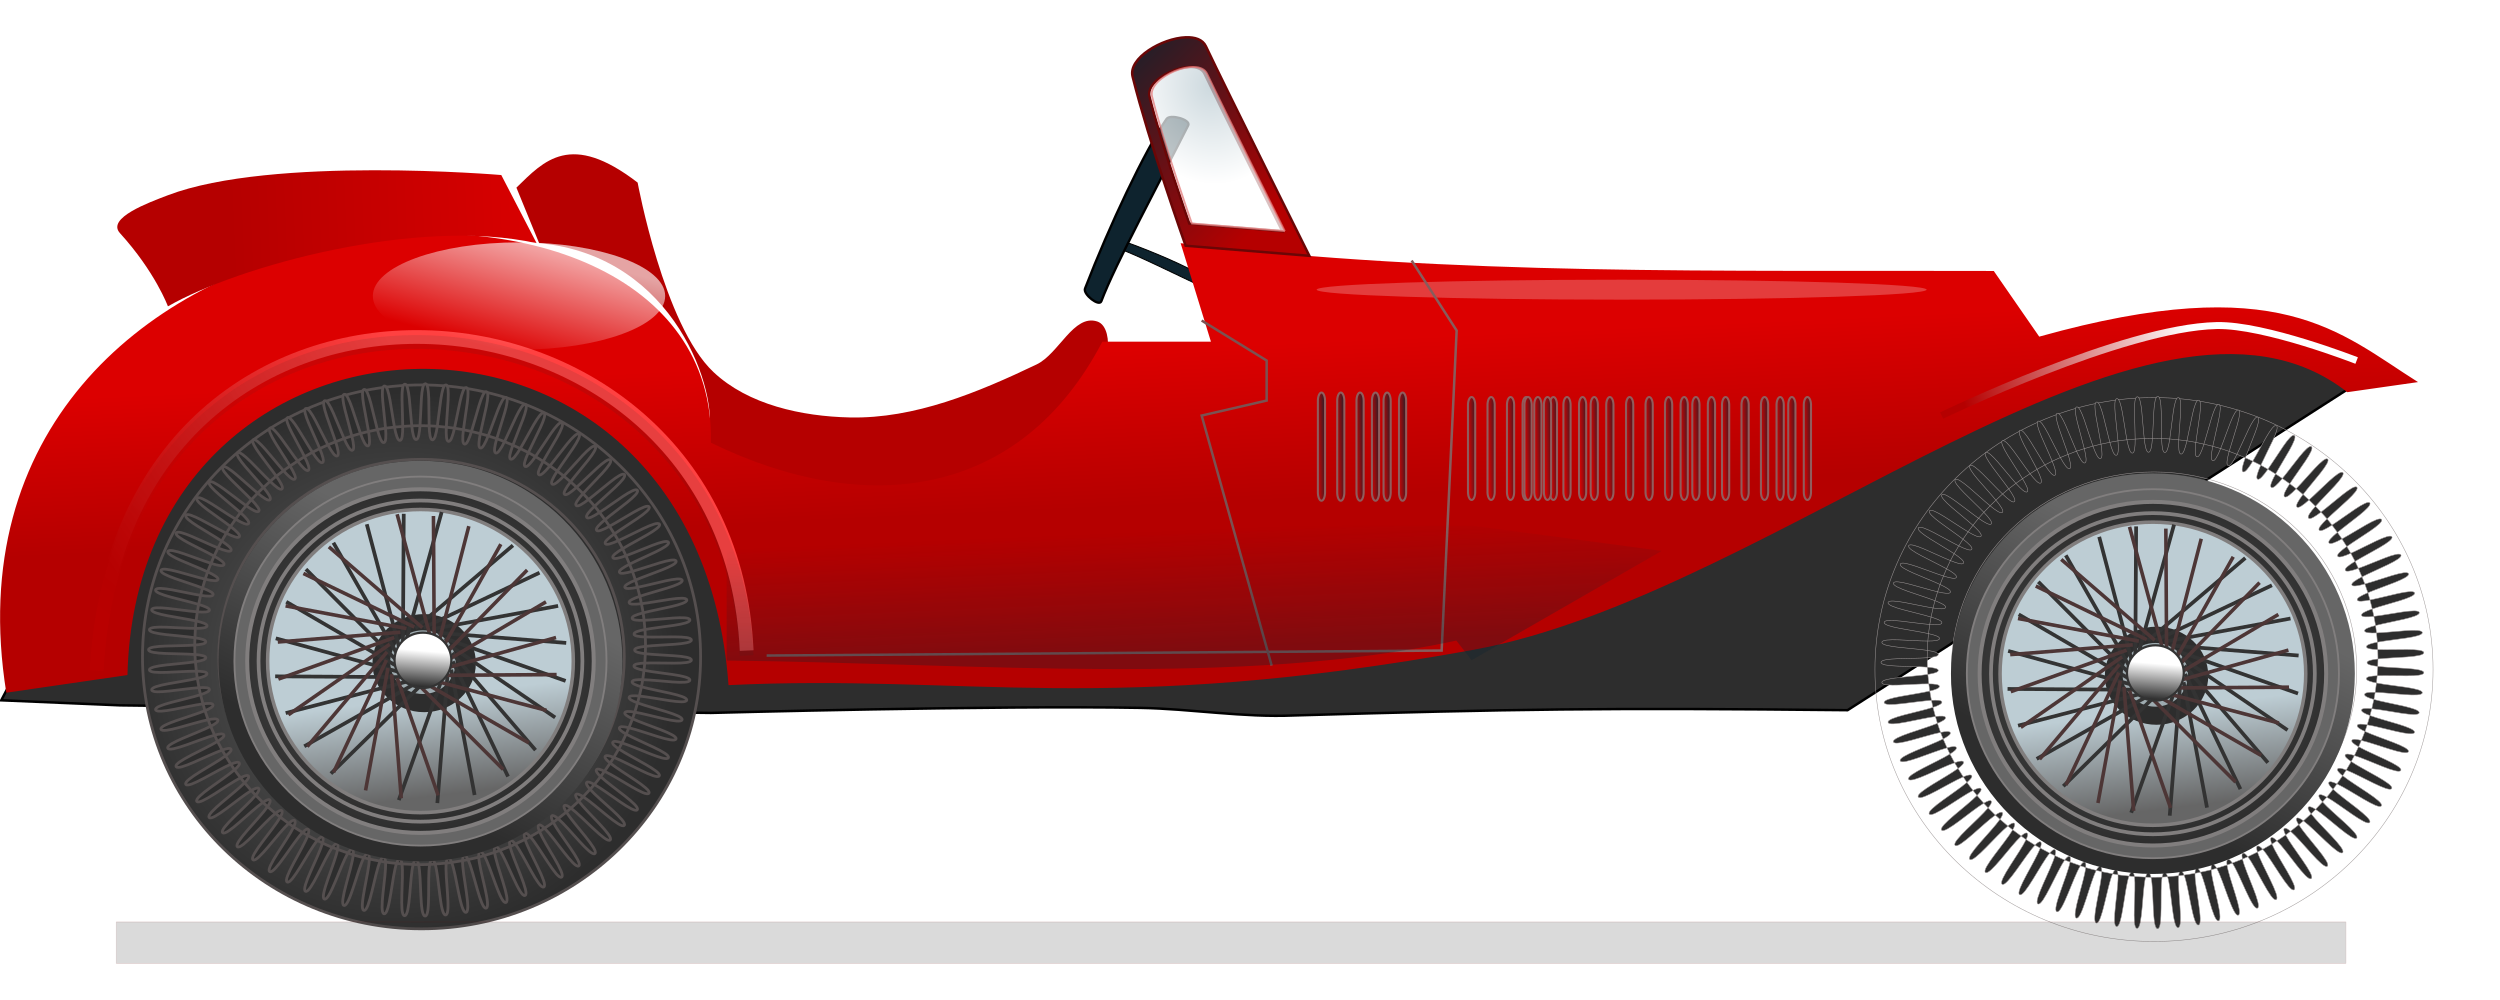<svg xmlns="http://www.w3.org/2000/svg" viewBox="0 0 500 200" xmlns:xlink="http://www.w3.org/1999/xlink">
<defs>
<filter width="1.918" x="-.459" y="-.021" height="1.041" color-interpolation-filters="sRGB" id="filter5434">
<feGaussianBlur stdDeviation=".489"/>
</filter>
<filter width="1.918" x="-.459" y="-.021" height="1.041" color-interpolation-filters="sRGB" id="filter5354">
<feGaussianBlur stdDeviation=".489"/>
</filter>
<filter width="1.918" x="-.459" y="-.021" height="1.041" color-interpolation-filters="sRGB" id="filter5358">
<feGaussianBlur stdDeviation=".489"/>
</filter>
<filter color-interpolation-filters="sRGB" id="filter5537">
<feGaussianBlur stdDeviation="4.782"/>
</filter>
<filter width="1.918" x="-.459" y="-.021" height="1.041" color-interpolation-filters="sRGB" id="filter5438">
<feGaussianBlur stdDeviation=".489"/>
</filter>
<filter width="1.056" x="-.028" y="-.129" height="1.258" color-interpolation-filters="sRGB" id="filter5562">
<feGaussianBlur stdDeviation="1.933"/>
</filter>
<filter width="1.023" x="-.012" y="-.938" height="2.876" color-interpolation-filters="sRGB" id="filter4892">
<feGaussianBlur stdDeviation="4.03"/>
</filter>
<filter width="1.918" x="-.459" y="-.021" height="1.041" color-interpolation-filters="sRGB" id="filter5350">
<feGaussianBlur stdDeviation=".489"/>
</filter>
<filter width="1.056" x="-.028" y="-.241" height="1.482" color-interpolation-filters="sRGB" id="filter5499">
<feGaussianBlur stdDeviation="1.808"/>
</filter>
<filter width="1.369" x="-.185" y="-.195" height="1.389" color-interpolation-filters="sRGB" id="filter4259">
<feGaussianBlur stdDeviation="3.03"/>
</filter>
<filter width="1.918" x="-.459" y="-.021" height="1.041" color-interpolation-filters="sRGB" id="filter5366">
<feGaussianBlur stdDeviation=".489"/>
</filter>
<filter width="1.918" x="-.459" y="-.021" height="1.041" color-interpolation-filters="sRGB" id="filter5362">
<feGaussianBlur stdDeviation=".489"/>
</filter>
<filter width="1.918" x="-.459" y="-.021" height="1.041" color-interpolation-filters="sRGB" id="filter5422">
<feGaussianBlur stdDeviation=".489"/>
</filter>
<filter width="1.918" x="-.459" y="-.021" height="1.041" color-interpolation-filters="sRGB" id="filter5370">
<feGaussianBlur stdDeviation=".489"/>
</filter>
<filter width="1.918" x="-.459" y="-.021" height="1.041" color-interpolation-filters="sRGB" id="filter5418">
<feGaussianBlur stdDeviation=".489"/>
</filter>
<filter width="1.918" x="-.459" y="-.021" height="1.041" color-interpolation-filters="sRGB" id="filter5442">
<feGaussianBlur stdDeviation=".489"/>
</filter>
<filter width="1.918" x="-.459" y="-.021" height="1.041" color-interpolation-filters="sRGB" id="filter5430">
<feGaussianBlur stdDeviation=".489"/>
</filter>
<filter width="1.918" x="-.459" y="-.021" height="1.041" color-interpolation-filters="sRGB" id="filter5426">
<feGaussianBlur stdDeviation=".489"/>
</filter>
<filter width="1.918" x="-.459" y="-.021" height="1.041" color-interpolation-filters="sRGB" id="filter5374">
<feGaussianBlur stdDeviation=".489"/>
</filter>
<linearGradient id="linearGradient4401" y1="946.09" x1="87.455" y2="905.08" gradientUnits="userSpaceOnUse" x2="82.878">
<stop offset="0" stop-color="#666"/>
<stop offset="1" stop-color="#bdcdd4"/>
</linearGradient>
<linearGradient gradientTransform="matrix(.042 0 0 .094 376.53 862.48)" id="linearGradient4897" xlink:href="#linearGradient4628" y1="852.36" x1="-831.43" y2="849.51" gradientUnits="userSpaceOnUse" x2="-780"/>
<linearGradient gradientTransform="matrix(.042 0 0 .098 309.04 858)" id="linearGradient4957" xlink:href="#linearGradient4628" y1="852.36" x1="-831.43" y2="849.51" gradientUnits="userSpaceOnUse" x2="-780"/>
<linearGradient gradientTransform="matrix(.042 0 0 .094 373.42 862.48)" id="linearGradient4900" xlink:href="#linearGradient4628" y1="852.36" x1="-831.43" y2="849.51" gradientUnits="userSpaceOnUse" x2="-780"/>
<linearGradient gradientTransform="matrix(.042 0 0 .094 343.75 862.48)" id="linearGradient4927" xlink:href="#linearGradient4628" y1="852.36" x1="-831.43" y2="849.51" gradientUnits="userSpaceOnUse" x2="-780"/>
<linearGradient id="linearGradient4063">
<stop offset="0" stop-color="#666"/>
<stop offset="1" stop-color="#2d2d2d"/>
</linearGradient>
<linearGradient id="linearGradient4628">
<stop offset="0" stop-color="#dc0000"/>
<stop offset="1" stop-color="#0e232e"/>
</linearGradient>
<linearGradient id="linearGradient4239" y1="853.36" x1="6.061" y2="829.12" gradientUnits="userSpaceOnUse" x2="8.081">
<stop offset="0" stop-color="#2d2d2d"/>
<stop offset="1" stop-color="#fff"/>
</linearGradient>
<linearGradient id="linearGradient4409">
<stop offset="0" stop-color="#2d2d2d"/>
<stop offset="1" stop-color="#666"/>
</linearGradient>
<linearGradient gradientTransform="matrix(.042 0 0 .098 311.36 858)" id="linearGradient4954" xlink:href="#linearGradient4628" y1="852.36" x1="-831.43" y2="849.51" gradientUnits="userSpaceOnUse" x2="-780"/>
<linearGradient gradientTransform="matrix(.042 0 0 .094 371.08 862.48)" id="linearGradient4903" xlink:href="#linearGradient4628" y1="852.36" x1="-831.43" y2="849.51" gradientUnits="userSpaceOnUse" x2="-780"/>
<linearGradient gradientTransform="matrix(.042 0 0 .098 314.45 858)" id="linearGradient4951" xlink:href="#linearGradient4628" y1="852.36" x1="-831.43" y2="849.51" gradientUnits="userSpaceOnUse" x2="-780"/>
<linearGradient gradientTransform="matrix(.042 0 0 .094 336.35 862.48)" id="linearGradient4942" xlink:href="#linearGradient4628" y1="852.36" x1="-831.43" y2="849.51" gradientUnits="userSpaceOnUse" x2="-780"/>
<linearGradient gradientTransform="matrix(.042 0 0 .098 305.95 858)" id="linearGradient4960" xlink:href="#linearGradient4628" y1="852.36" x1="-831.43" y2="849.51" gradientUnits="userSpaceOnUse" x2="-780"/>
<linearGradient gradientTransform="matrix(.042 0 0 .094 367.96 862.48)" id="linearGradient4906" xlink:href="#linearGradient4628" y1="852.36" x1="-831.43" y2="849.51" gradientUnits="userSpaceOnUse" x2="-780"/>
<linearGradient gradientTransform="matrix(.042 0 0 .094 332.46 862.48)" id="linearGradient4945" xlink:href="#linearGradient4628" y1="852.36" x1="-831.43" y2="849.51" gradientUnits="userSpaceOnUse" x2="-780"/>
<linearGradient gradientTransform="matrix(.042 0 0 .094 328.56 862.48)" id="linearGradient4948" xlink:href="#linearGradient4628" y1="852.36" x1="-831.43" y2="849.51" gradientUnits="userSpaceOnUse" x2="-780"/>
<linearGradient gradientTransform="matrix(.042 0 0 .094 339.47 862.48)" id="linearGradient4939" xlink:href="#linearGradient4628" y1="852.36" x1="-831.43" y2="849.51" gradientUnits="userSpaceOnUse" x2="-780"/>
<linearGradient gradientTransform="matrix(.042 0 0 .098 298.23 858)" id="linearGradient4966" xlink:href="#linearGradient4628" y1="852.36" x1="-831.43" y2="849.51" gradientUnits="userSpaceOnUse" x2="-780"/>
<linearGradient gradientTransform="matrix(.042 0 0 .094 341.81 862.48)" id="linearGradient4936" xlink:href="#linearGradient4628" y1="852.36" x1="-831.43" y2="849.51" gradientUnits="userSpaceOnUse" x2="-780"/>
<linearGradient gradientTransform="matrix(.5 0 0 .5 207.33 521.29)" id="linearGradient4970" y1="737.19" x1="-183.85" y2="838.21" gradientUnits="userSpaceOnUse" x2="-5.051">
<stop offset="0" stop-color="#b50000"/>
<stop offset="1" stop-color="#b50000"/>
</linearGradient>
<linearGradient gradientTransform="matrix(.042 0 0 .094 344.92 862.48)" id="linearGradient4933" xlink:href="#linearGradient4628" y1="852.36" x1="-831.43" y2="849.51" gradientUnits="userSpaceOnUse" x2="-780"/>
<linearGradient gradientTransform="matrix(.042 0 0 .098 302.09 858)" id="linearGradient4963" xlink:href="#linearGradient4628" y1="852.36" x1="-831.43" y2="849.51" gradientUnits="userSpaceOnUse" x2="-780"/>
<linearGradient gradientTransform="matrix(.042 0 0 .094 360.17 862.48)" id="linearGradient4912" xlink:href="#linearGradient4628" y1="852.36" x1="-831.43" y2="849.51" gradientUnits="userSpaceOnUse" x2="-780"/>
<linearGradient id="linearGradient5531" y1="912.36" y2="798.36" x1="-372" gradientUnits="userSpaceOnUse" x2="-278">
<stop offset="0" stop-color="#dc0000"/>
<stop offset="1" stop-color="#2d2d2d"/>
</linearGradient>
<linearGradient gradientTransform="matrix(.042 0 0 .094 379.36 862.48)" id="linearGradient5468" xlink:href="#linearGradient4628" y1="852.36" x1="-831.43" y2="849.51" gradientUnits="userSpaceOnUse" x2="-780"/>
<linearGradient gradientTransform="matrix(.042 0 0 .094 353.09 862.48)" id="linearGradient4918" xlink:href="#linearGradient4628" y1="852.36" x1="-831.43" y2="849.51" gradientUnits="userSpaceOnUse" x2="-780"/>
<linearGradient gradientTransform="matrix(.042 0 0 .094 395.72 862.48)" id="linearGradient5478" xlink:href="#linearGradient4628" y1="852.36" x1="-831.43" y2="849.51" gradientUnits="userSpaceOnUse" x2="-780"/>
<linearGradient gradientTransform="matrix(.5 0 0 .5 200.33 519.29)" id="linearGradient5558" y1="928.36" x1="20" y2="880.36" gradientUnits="userSpaceOnUse" x2="18">
<stop offset="0" stop-color="#0e232e"/>
<stop offset="1" stop-color="#0e232e" stop-opacity="0"/>
</linearGradient>
<linearGradient gradientTransform="matrix(.5 0 0 .5 207.33 521.29)" id="linearGradient4973" y1="749.51" x1="-322.86" y2="743.79" gradientUnits="userSpaceOnUse" x2="-188.57">
<stop offset="0" stop-color="#b50000"/>
<stop offset="1" stop-color="#dc0000"/>
</linearGradient>
<linearGradient gradientTransform="matrix(.5 0 0 .5 207.33 521.29)" id="linearGradient5604" y1="672.36" x1="34" y2="738.36" gradientUnits="userSpaceOnUse" x2="102">
<stop offset="0" stop-color="#0e232e"/>
<stop offset="1" stop-color="#b50000"/>
</linearGradient>
<linearGradient gradientTransform="matrix(.5 0 0 .5 207.33 521.29)" id="linearGradient5519" y1="880.36" x1="-376" y2="802.36" gradientUnits="userSpaceOnUse" x2="-256">
<stop offset="0" stop-color="#b50000"/>
<stop offset="1" stop-color="#ff4141"/>
</linearGradient>
<linearGradient gradientTransform="matrix(.5 0 0 .5 207.33 521.29)" id="linearGradient5043" y1="863.79" x1="62.857" y2="800.93" gradientUnits="userSpaceOnUse" x2="60">
<stop offset="0" stop-color="#b50000"/>
<stop offset="1" stop-color="#dc0000"/>
</linearGradient>
<linearGradient id="linearGradient5602" y1="763.75" y2="798.98" x1="-176.11" gradientUnits="userSpaceOnUse" x2="-194.14">
<stop offset="0" stop-color="#fff"/>
<stop offset="1" stop-color="#fff" stop-opacity="0"/>
</linearGradient>
<linearGradient gradientTransform="matrix(.476 0 0 .476 201.52 543.15)" id="linearGradient5046" xlink:href="#linearGradient4409" y1="1000.8" x1="-218.19" y2="914.98" gradientUnits="userSpaceOnUse" x2="-173.75"/>
<linearGradient id="linearGradient5576" y1="796.36" y2="826.36" x1="462" gradientUnits="userSpaceOnUse" x2="372">
<stop offset="0" stop-color="#fff"/>
<stop offset="1" stop-color="#b50000"/>
</linearGradient>
<linearGradient gradientTransform="matrix(.042 0 0 .094 339.85 862.48)" id="linearGradient4930" xlink:href="#linearGradient4628" y1="852.36" x1="-831.43" y2="849.51" gradientUnits="userSpaceOnUse" x2="-780"/>
<linearGradient gradientTransform="matrix(.042 0 0 .094 356.21 862.48)" id="linearGradient4915" xlink:href="#linearGradient4628" y1="852.36" x1="-831.43" y2="849.51" gradientUnits="userSpaceOnUse" x2="-780"/>
<linearGradient gradientTransform="matrix(.042 0 0 .094 347.64 862.48)" id="linearGradient4924" xlink:href="#linearGradient4628" y1="852.36" x1="-831.43" y2="849.51" gradientUnits="userSpaceOnUse" x2="-780"/>
<linearGradient gradientTransform="matrix(.042 0 0 .094 392.61 862.48)" id="linearGradient5476" xlink:href="#linearGradient4628" y1="852.36" x1="-831.43" y2="849.51" gradientUnits="userSpaceOnUse" x2="-780"/>
<linearGradient gradientTransform="matrix(.042 0 0 .094 350.76 862.48)" id="linearGradient4921" xlink:href="#linearGradient4628" y1="852.36" x1="-831.43" y2="849.51" gradientUnits="userSpaceOnUse" x2="-780"/>
<linearGradient gradientTransform="matrix(.042 0 0 .094 390.27 862.48)" id="linearGradient5474" xlink:href="#linearGradient4628" y1="852.36" x1="-831.43" y2="849.51" gradientUnits="userSpaceOnUse" x2="-780"/>
<linearGradient gradientTransform="matrix(.042 0 0 .094 387.15 862.48)" id="linearGradient5472" xlink:href="#linearGradient4628" y1="852.36" x1="-831.43" y2="849.51" gradientUnits="userSpaceOnUse" x2="-780"/>
<linearGradient gradientTransform="matrix(.042 0 0 .094 383.26 862.48)" id="linearGradient5470" xlink:href="#linearGradient4628" y1="852.36" x1="-831.43" y2="849.51" gradientUnits="userSpaceOnUse" x2="-780"/>
<linearGradient gradientTransform="matrix(.476 0 0 .476 548 545.67)" id="linearGradient4980" xlink:href="#linearGradient4409" y1="1000.8" x1="-218.19" y2="914.98" gradientUnits="userSpaceOnUse" x2="-173.75"/>
<linearGradient gradientTransform="matrix(.042 0 0 .094 364.07 862.48)" id="linearGradient4909" xlink:href="#linearGradient4628" y1="852.36" x1="-831.43" y2="849.51" gradientUnits="userSpaceOnUse" x2="-780"/>
<radialGradient cx="-246.48" cy="924.06" gradientTransform="matrix(-.559 .094 -.087 -.513 26.028 1481.3)" id="radialGradient5100" xlink:href="#linearGradient4063" r="67.369" gradientUnits="userSpaceOnUse"/>
<radialGradient cx="-246.48" cy="924.06" gradientTransform="matrix(-.527 .089 -.082 -.484 29.283 1453.4)" id="radialGradient5103" xlink:href="#linearGradient4063" r="67.369" gradientUnits="userSpaceOnUse"/>
<radialGradient cx="-61.619" cy="891.9" gradientTransform="matrix(-.931 .028 -.026 -.932 -288.39 1761.3)" id="radialGradient4293" xlink:href="#linearGradient4063" r="106.39" gradientUnits="userSpaceOnUse"/>
<radialGradient cx="-246.48" cy="924.06" gradientTransform="matrix(-.559 .094 -.087 -.513 372.51 1483.8)" id="radialGradient5034" xlink:href="#linearGradient4063" r="67.369" gradientUnits="userSpaceOnUse"/>
<radialGradient cx="-235.02" cy="914.99" gradientTransform="matrix(1.051 .184 -.245 1.399 221.75 -313.78)" id="radialGradient4295" r="96.925" gradientUnits="userSpaceOnUse">
<stop offset="0" stop-color="#2d2d2d"/>
<stop offset="1" stop-color="#2d2d2d"/>
</radialGradient>
<radialGradient cx="61.941" cy="691.26" gradientTransform="matrix(.116 .713 -.607 .099 654.59 757)" id="radialGradient4976" r="26.998" gradientUnits="userSpaceOnUse">
<stop offset="0" stop-color="#bdcdd4"/>
<stop offset="1" stop-color="#fff"/>
</radialGradient>
<radialGradient cx="-246.48" cy="924.06" gradientTransform="matrix(-.527 .089 -.082 -.484 375.77 1455.9)" id="radialGradient5037" xlink:href="#linearGradient4063" r="67.369" gradientUnits="userSpaceOnUse"/>
</defs>
<g transform="translate(0 -852.36)">
<path fill="url(#linearGradient4970)" d="m107.83,901-4.546-11.112c5.545-5.41 10.837-11.325 24.244-1.01 0,0 5.258,28.551 15.152,37.881 6.972,6.574 17.693,8.875 27.274,9.091 12.947,.293 25.694-5.016 37.376-10.607 4.466-2.138 7.416-10.127 12.122-8.586 2.024,.663 2.398,3.965 2.02,6.061-17.718,40.015-80.384,30.6-79.802,16.668 2.158-7.963-6.367-35.888-33.84-38.386z"/>
</g>
<g stroke="#000">
<g fill="#0e232e" transform="translate(0 -852.36)">
<path stroke-width=".211" d="m240.69,907.69c-2.89-1.839-9.806-4.878-15.637-6.959-.529-.189-1.704,1.208-1.173,1.392 3.351,1.162 11.327,5.137 16.224,7.423 .518,.242 1.077-1.544 .586-1.856z"/>
<path stroke-width=".475" d="m233.3,876.16c-4.306,6.267-11.422,21.264-16.295,33.91-.442,1.148 2.828,3.694 3.259,2.543 2.72-7.267 12.028-24.564 17.381-35.182 .566-1.123-3.614-2.336-4.345-1.272z"/>
</g>
<g transform="translate(0 -852.36)">
<path fill="#2d2d2d" stroke-width=".5" d="m.25,992.42 23.739,1.01 118.19,1.515s57.245-1.545 85.863-1.01c10.28,.192 20.537,1.962 30.81,1.515 44.117-1.267 61.545-1.572 110.66-1.051l101.47-65.114-26.769-10.607-78.792,18.688s-119.84,53.501-180.31,41.416c-29.824-5.96-74.246-53.033-74.246-53.033h-75.761z"/>
</g>
</g>
<g transform="translate(0 -852.36)">
<path fill="url(#linearGradient4401)" d="m177.79,887.2c0,35.426-32.789,64.145-73.236,64.145s-73.236-28.719-73.236-64.145 32.789-64.145 73.236-64.145 73.236,28.719 73.236,64.145z" transform="matrix(.441 0 0 .48 37.916 558.7)"/>
<path fill="#2d2d2d" filter="url(#filter4259)" d="m124.25,870.03c0,10.321-8.819,18.688-19.698,18.688s-19.698-8.367-19.698-18.688 8.819-18.688 19.698-18.688 19.698,8.367 19.698,18.688z" transform="matrix(.525 0 0 .525 29.94 528.22)"/>
<path fill="#9eabb0" d="m17.173,834.67c0,10.321-8.593,18.688-19.193,18.688s-19.193-8.367-19.193-18.688 8.593-18.688 19.193-18.688 19.193,8.367 19.193,18.688z" transform="matrix(.341 0 0 .341 85.276 700.17)"/>
</g>
<g stroke="#817e7e" stroke-linejoin="round" stroke-linecap="round" transform="translate(0 -852.36)">
<path fill="url(#radialGradient5103)" stroke-width=".706" d="m84.094,951.83c-18.234,0-33.015,14.667-33.015,32.752s14.781,32.736 33.015,32.736 33.015-14.652 33.015-32.736c0-18.085-14.781-32.752-33.015-32.752zm0,2.43c16.88,0 30.569,13.579 30.569,30.322 0,16.742-13.689,30.306-30.569,30.306s-30.569-13.564-30.569-30.306 13.689-30.322 30.569-30.322z"/>
<path fill="url(#radialGradient5100)" stroke-width=".748" d="m84.094,949.89c-19.316,0-34.975,15.538-34.975,34.696s15.659,34.68 34.975,34.68 34.975-15.522 34.975-34.68-15.659-34.696-34.975-34.696zm0,2.574c17.883,0 32.384,14.386 32.384,32.122s-14.502,32.106-32.384,32.106c-17.883,0-32.384-14.369-32.384-32.106 0-17.736 14.502-32.122 32.384-32.122z"/>
<path fill="#666" stroke-width=".8" d="m84.094,947.46c-20.67,0-37.425,16.627-37.425,37.127s16.756,37.11 37.425,37.11c20.67,0 37.425-16.609 37.425-37.11 0-20.5-16.756-37.127-37.425-37.127zm0,2.755c19.136,0 34.653,15.393 34.653,34.372s-15.518,34.355-34.653,34.355c-19.136,0-34.653-15.376-34.653-34.355s15.518-34.372 34.653-34.372z"/>
</g>
<g fill="none" stroke-width="1.5">
<g stroke="#333" transform="matrix(-.499 0 0 .496 -25.588 -227.17)">
<path d="m-214.15,715.98-14.142-51.518"/>
<path d="m-211.12,780.63-17.173-48.487"/>
<path d="m-212.77,718.6-.327-53.423"/>
<path d="m-226.57,781.83-4.038-51.28"/>
<path d="m-211.8,721.08 13.511-51.687"/>
<path d="m-241.5,778.58 9.372-50.578"/>
<path d="m-211.33,723.27 26.429-46.429"/>
<path d="m-254.9,771.13 22.143-46.429"/>
<path d="m-211.43,725.52 37.545-38.006"/>
<path d="m-265.91,760.47 33.405-39.116"/>
<path d="m-212.12,727.66 46.102-26.994"/>
<path d="m-273.78,747.32 42.391-29.137"/>
<path d="m-213.33,729.54 51.52-14.14"/>
<path d="m-277.98,732.57 48.487-17.173"/>
<path d="m-214.99,731.05 53.423-.327"/>
<path d="m-278.22,717.25 51.28-4.038"/>
<path d="m-217.47,732.02 51.687,13.511"/>
<path d="m-274.97,702.32 50.578,9.372"/>
<path d="m-219.66,732.5 46.429,26.429"/>
<path d="m-267.52,688.93 46.429,22.143"/>
<path d="m-221.91,732.39 38.006,37.545"/>
<path d="m-256.86,677.92 39.116,33.405"/>
</g>
<g stroke="#4d3636" transform="matrix(.478 0 0 .484 188.55 -218.75)">
<path d="m-214.15,715.98-14.142-51.518"/>
<path d="m-211.12,780.63-17.173-48.487"/>
<path d="m-212.77,718.6-.327-53.423"/>
<path d="m-226.57,781.83-4.038-51.28"/>
<path d="m-211.8,721.08 13.511-51.687"/>
<path d="m-241.5,778.58 9.372-50.578"/>
<path d="m-211.33,723.27 26.429-46.429"/>
<path d="m-254.9,771.13 22.143-46.429"/>
<path d="m-211.43,725.52 37.545-38.006"/>
<path d="m-265.91,760.47 33.405-39.116"/>
<path d="m-212.12,727.66 46.102-26.994"/>
<path d="m-273.78,747.32 42.391-29.137"/>
<path d="m-213.33,729.54 51.52-14.14"/>
<path d="m-277.98,732.57 48.487-17.173"/>
<path d="m-214.99,731.05 53.423-.327"/>
<path d="m-278.22,717.25 51.28-4.038"/>
<path d="m-217.47,732.02 51.687,13.511"/>
<path d="m-274.97,702.32 50.578,9.372"/>
<path d="m-219.66,732.5 46.429,26.429"/>
<path d="m-267.52,688.93 46.429,22.143"/>
<path d="m-221.91,732.39 38.006,37.545"/>
<path d="m-256.86,677.92 39.116,33.405"/>
</g>
</g>
<g transform="translate(0 -852.36)">
<path fill="url(#linearGradient4239)" stroke="#333" stroke-linejoin="round" stroke-linecap="round" stroke-width="1.5" d="m17.173,834.67c0,10.321-8.593,18.688-19.193,18.688s-19.193-8.367-19.193-18.688 8.593-18.688 19.193-18.688 19.193,8.367 19.193,18.688z" transform="matrix(.296 0 0 .296 85.186 737.36)"/>
</g>
<g stroke="#554f4f" stroke-linejoin="round" stroke-linecap="round" transform="matrix(.56 0 0 .552 222.05 -379.27)">
<path fill="url(#radialGradient4293)" d="m-245.98,826.55c-55.038,0-99.649,44.13-99.649,98.548s44.611,98.519 99.649,98.519 99.677-44.102 99.677-98.519c0-54.418-44.639-98.548-99.677-98.548zm0,26.945c39.99,0 72.414,32.064 72.414,71.603s-32.424,71.575-72.414,71.575-72.387-32.035-72.387-71.575c0-39.539 32.397-71.603 72.387-71.603z"/>
<path fill="url(#radialGradient4295)" d="m-244.61,826.11c-1.672-.032-1.449,9.184-1.899,15.193h.034c1.082,0 2.15,.029 3.221,.071-.215-6.021 .316-15.231-1.356-15.263zm1.356,15.263c.103,2.889 .352,5.042 1.153,5.088 .801,.046 1.329-2.054 1.763-4.911-.966-.072-1.941-.139-2.916-.177zm2.916,.177c1.08,.081 2.154,.196 3.221,.318 .243-6.02 1.53-15.176-.136-15.334-1.665-.158-2.18,9.059-3.086,15.016zm3.221,.318c-.116,2.885-.015,5.053 .78,5.159 .796,.106 1.486-1.985 2.136-4.805-.971-.147-1.934-.241-2.916-.353zm2.916,.353c1.07,.162 2.131,.362 3.187,.565 .701-5.985 2.665-15.016 1.017-15.299-1.647-.283-2.85,8.861-4.205,14.733zm3.187,.565c-.336,2.871-.378,5.064 .407,5.229 .782,.165 1.616-1.849 2.475-4.593-.956-.22-1.914-.45-2.882-.636zm2.882,.636c1.056,.243 2.114,.493 3.153,.777 1.151-5.915 3.794-14.786 2.17-15.193-1.625-.407-3.523,8.664-5.324,14.416zm3.153,.777c-.55,2.825-.768,5.006 0,5.229 .768,.223 1.747-1.738 2.814-4.417-.926-.289-1.874-.556-2.814-.813zm2.814,.813c1.03,.322 2.04,.663 3.052,1.025 1.597-5.811 4.911-14.453 3.323-14.981-1.588-.527-4.143,8.355-6.375,13.956zm3.052,1.025c-.763,2.775-1.121,4.913-.373,5.194 .747,.28 1.889-1.553 3.153-4.134-.92-.367-1.844-.726-2.78-1.06zm2.78,1.06c1.007,.402 1.998,.831 2.984,1.272 2.031-5.675 5.988-14.087 4.442-14.733-1.545-.646-4.773,8.046-7.426,13.462zm2.984,1.272c-.966,2.697-1.536,4.753-.814,5.088 .722,.334 2.008-1.386 3.459-3.851-.872-.428-1.756-.839-2.645-1.237zm2.645,1.237c.962,.472 1.943,.94 2.882,1.449 2.457-5.506 7.053-13.584 5.561-14.345-1.494-.762-5.384,7.698-8.443,12.896zm2.882,1.449c-1.168,2.618-1.848,4.664-1.153,5.053 .694,.388 2.062-1.256 3.696-3.604-.843-.497-1.681-.981-2.543-1.449zm2.543,1.449c.934,.551 1.837,1.145 2.747,1.731 2.862-5.307 8.115-13.082 6.68-13.956-1.432-.872-5.981,7.272-9.426,12.225zm2.747,1.731c-1.346,2.495-2.185,4.44-1.526,4.876 .657,.435 2.147-1.064 3.933-3.251-.793-.553-1.593-1.1-2.407-1.625zm2.407,1.625c.893,.623 1.779,1.251 2.645,1.908 3.254-5.077 9.098-12.445 7.731-13.426-1.367-.981-6.559,6.845-10.376,11.518zm2.645,1.908c-1.523,2.376-2.487,4.252-1.865,4.734 .62,.481 2.231-.896 4.171-2.933-.756-.619-1.527-1.21-2.306-1.802zm2.306,1.802c.828,.678 1.641,1.375 2.441,2.085 3.626-4.819 10.074-11.741 8.782-12.826-1.29-1.083-7.061,6.371-11.223,10.741zm2.441,2.085c-1.683,2.237-2.75,4.032-2.17,4.558 .578,.524 2.234-.713 4.306-2.579-.699-.666-1.414-1.338-2.136-1.979zm2.136,1.979c.785,.749 1.552,1.517 2.306,2.297 3.974-4.535 10.976-11.007 9.765-12.19-1.208-1.18-7.586,5.854-12.071,9.893zm2.306,2.297c-1.821,2.079-3.009,3.748-2.475,4.311 .534,.563 2.252-.502 4.442-2.191-.647-.72-1.294-1.424-1.967-2.12zm1.967,2.12c.729,.81 1.474,1.598 2.17,2.438 4.307-4.223 11.764-10.177 10.647-11.448-1.117-1.271-8.037,5.325-12.817,9.01zm2.17,2.438c-1.974,1.936-3.304,3.497-2.814,4.098 .487,.598 2.283-.333 4.577-1.837-.581-.754-1.156-1.529-1.763-2.261zm1.763,2.261c.668,.867 1.301,1.755 1.933,2.65 4.604-3.892 12.585-9.312 11.562-10.67-1.02-1.355-8.448,4.711-13.495,8.02zm1.933,2.65c-2.074,1.753-3.455,3.187-3.018,3.816 .436,.626 2.277-.145 4.645-1.449-.525-.804-1.074-1.584-1.628-2.367zm1.628,2.367c.594,.909 1.172,1.822 1.729,2.756 4.881-3.537 13.329-8.351 12.41-9.787-.918-1.434-8.855,4.122-14.139,7.031zm1.729,2.756c-2.178,1.579-3.641,2.878-3.255,3.533 .381,.648 2.273-.004 4.679-1.095-.455-.828-.941-1.628-1.424-2.438zm1.424,2.438c.529,.963 1.037,1.946 1.526,2.933 5.127-3.164 13.967-7.362 13.156-8.868-.812-1.509-9.193,3.449-14.682,5.936zm1.526,2.933c-2.257,1.393-3.824,2.574-3.493,3.251 .326,.666 2.245,.176 4.679-.707-.386-.853-.772-1.707-1.187-2.544zm1.187,2.544c.457,1.011 .873,2.042 1.288,3.074 5.325-2.783 14.604-6.333 13.902-7.914-.699-1.575-9.532,2.789-15.191,4.84zm1.288,3.074c-2.259,1.181-3.9,2.251-3.628,2.933 .273,.683 2.181,.332 4.645-.353-.315-.871-.673-1.723-1.017-2.579zm1.017,2.579c.379,1.049 .75,2.111 1.085,3.18 5.514-2.378 15.093-5.256 14.512-6.89-.579-1.628-9.803,2.099-15.597,3.71zm1.085,3.18c-2.321,1.001-4.016,1.919-3.798,2.615 .216,.69 2.097,.478 4.544,0-.241-.873-.476-1.754-.746-2.615zm.746,2.615c.296,1.072 .563,2.161 .814,3.251 5.658-1.968 15.581-4.11 15.123-5.795-.457-1.679-10.047,1.392-15.937,2.544zm.814,3.251c-2.322,.808-3.993,1.599-3.832,2.297 .161,.694 1.989,.668 4.408,.389-.175-.903-.371-1.793-.576-2.685zm.576,2.685c.215,1.109 .443,2.197 .61,3.321 5.782-1.543 15.928-2.979 15.597-4.699-.33-1.719-10.26,.69-16.208,1.378zm.61,3.321c-2.345,.626-4.041,1.241-3.933,1.943 .106,.694 1.891,.831 4.272,.742-.102-.896-.207-1.799-.339-2.685zm.339,2.685c.127,1.113 .225,2.23 .305,3.357 5.856-1.121 16.239-1.743 16.038-3.498-.2-1.749-10.374-.082-16.343,.141zm.305,3.357c-2.306,.442-3.952,.967-3.899,1.661 .052,.686 1.727,.929 4.035,1.025-.034-.9-.072-1.793-.136-2.685zm.136,2.685c.036,.985 .068,1.974 .068,2.968 0,.142 .001,.282 0,.424 5.9-.695 16.444-.519 16.377-2.297-.067-1.772-10.499-.849-16.445-1.095zm.068,3.392c-2.264,.267-3.899,.66-3.899,1.343-0,.676 1.601,1.074 3.832,1.343 .035-.891 .063-1.787 .068-2.685zm-.068,2.685c-.044,1.139-.111,2.266-.203,3.392 5.911-.269 16.58,.695 16.649-1.095 .069-1.784-10.559-1.587-16.445-2.297zm-.203,3.392c-2.21,.101-3.814,.357-3.865,1.025-.051,.662 1.456,1.159 3.594,1.59 .1-.868 .199-1.738 .271-2.615zm-.271,2.615c-.131,1.133-.262,2.274-.441,3.392 5.894,.16 16.612,1.967 16.818,.177 .206-1.786-10.59-2.404-16.377-3.568zm-.441,3.392c-2.158-.059-3.697,.09-3.798,.742-.099,.644 1.289,1.257 3.323,1.837 .166-.855 .337-1.714 .475-2.579zm-.475,2.579c-.219,1.127-.479,2.247-.746,3.357 5.825,.566 16.575,3.272 16.92,1.484 .343-1.778-10.524-3.23-16.174-4.84zm-.746,3.357c-2.052-.199-3.517-.166-3.662,.459-.144,.619 1.115,1.302 3.018,2.014 .225-.819 .445-1.644 .644-2.473zm-.644,2.473c-.31,1.127-.625,2.25-.983,3.357 5.738,.974 16.403,4.525 16.886,2.756 .481-1.762-10.437-4.068-15.903-6.112zm-.983,3.357c-1.968-.334-3.372-.388-3.56,.212-.188,.597 .954,1.354 2.747,2.191 .288-.799 .551-1.592 .814-2.403zm-.814,2.403c-.397,1.101-.845,2.173-1.288,3.251 5.609,1.359 16.196,5.807 16.818,4.063 .618-1.73-10.267-4.857-15.53-7.314zm-1.288,3.251c-1.854-.449-3.163-.568-3.391,0-.226,.563 .775,1.365 2.407,2.297 .341-.759 .666-1.526 .983-2.297zm-.983,2.297c-.48,1.069-.966,2.137-1.492,3.18 5.462,1.741 15.823,7.074 16.581,5.37 .755-1.696-10.094-5.699-15.089-8.55zm-1.492,3.18c-1.756-.56-3.025-.75-3.289-.212-.261,.531 .647,1.385 2.136,2.403 .393-.723 .782-1.455 1.153-2.191zm-1.153,2.191c-.566,1.041-1.152,2.061-1.763,3.074 5.275,2.09 15.348,8.335 16.242,6.678 .889-1.648-9.771-6.533-14.478-9.752zm-1.763,3.074c-1.63-.646-2.79-.89-3.086-.389-.29,.491 .484,1.367 1.797,2.438 .436-.675 .873-1.361 1.288-2.049zm-1.288,2.049c-.65,1.006-1.341,1.993-2.034,2.968 5.05,2.398 14.839,9.554 15.869,7.95 1.023-1.595-9.473-7.363-13.834-10.918zm-2.034,2.968c-1.481-.703-2.562-1.024-2.882-.565-.318,.456 .325,1.387 1.492,2.509 .482-.636 .927-1.292 1.39-1.943zm-1.39,1.943c-.734,.968-1.461,1.929-2.238,2.862 4.832,2.732 14.171,10.681 15.326,9.151 1.151-1.525-9.075-8.153-13.088-12.013zm-2.238,2.862c-1.385-.783-2.399-1.168-2.747-.742-.34,.417 .207,1.321 1.221,2.473 .507-.575 1.036-1.142 1.526-1.731zm-1.526,1.731c-.806,.914-1.629,1.809-2.475,2.685 4.569,2.996 13.4,11.842 14.682,10.388 1.275-1.447-8.576-8.945-12.207-13.073zm-2.475,2.685c-1.245-.817-2.213-1.196-2.577-.813-.362,.381 .105,1.257 .983,2.438 .545-.533 1.064-1.077 1.594-1.625zm-1.594,1.625c-.892,.872-1.815,1.714-2.747,2.544 4.302,3.261 12.605,12.883 14.004,11.518 1.391-1.356-8.011-9.696-11.257-14.062zm-2.747,2.544c-1.131-.858-1.992-1.299-2.373-.954-.374,.338-.007,1.2 .712,2.367 .556-.469 1.119-.93 1.661-1.413zm-1.661,1.413c-.961,.811-1.95,1.601-2.95,2.367 4.01,3.473 11.642,13.917 13.156,12.649 1.506-1.262-7.402-10.468-10.206-15.016zm-2.95,2.367c-1.004-.87-1.813-1.328-2.204-1.025-.392,.304-.132,1.18 .475,2.367 .59-.427 1.152-.9 1.729-1.343zm-1.729,1.343c-1.018,.737-2.066,1.429-3.119,2.12 3.724,3.718 10.628,14.829 12.241,13.674 1.605-1.15-6.709-11.071-9.121-15.793zm-3.119,2.12c-.912-.911-1.629-1.399-2.034-1.131-.402,.266-.242,1.124 .237,2.297 .611-.377 1.198-.773 1.797-1.166zm-1.797,1.166c-1.081,.668-2.174,1.29-3.289,1.908 3.42,3.922 9.484,15.7 11.189,14.663 1.7-1.033-5.921-11.729-7.901-16.571zm-3.289,1.908c-.814-.933-1.484-1.397-1.899-1.166-.409,.228-.328,1.002 .034,2.155 .625-.325 1.25-.649 1.865-.989zm-1.865,.989c-1.132,.59-2.295,1.159-3.459,1.696 3.105,4.098 8.348,16.457 10.138,15.546 1.785-.908-5.134-12.317-6.68-17.242zm-3.459,1.696c-.717-.946-1.342-1.431-1.763-1.237-.416,.192-.391,.951-.136,2.085 .638-.275 1.269-.557 1.899-.848zm-1.899,.848c-1.194,.514-2.405,.991-3.628,1.449 2.783,4.229 7.118,17.102 8.986,16.323 1.859-.775-4.236-12.791-5.357-17.772zm-3.628,1.449c-.618-.939-1.139-1.464-1.56-1.307-.419,.157-.493,.909-.339,2.014 .639-.221 1.267-.47 1.899-.707zm-1.899,.707c-1.218,.421-2.452,.802-3.696,1.166 2.456,4.372 5.802,17.633 7.731,16.995 1.923-.637-3.34-13.162-4.035-18.161zm-3.696,1.166c-.533-.949-1.034-1.501-1.458-1.378-.421,.122-.568,.871-.509,1.943 .659-.175 1.314-.374 1.967-.565zm-1.967,.565c-1.261,.335-2.547,.609-3.832,.883 2.127,4.461 4.492,18.09 6.476,17.595 1.975-.492-2.369-13.495-2.645-18.479zm-3.832,.883c-.446-.935-.869-1.501-1.288-1.413-.418,.087-.614,.776-.644,1.802 .646-.122 1.292-.252 1.933-.389zm-1.933,.389c-1.291,.243-2.587,.454-3.899,.636 1.788,4.577 3.099,18.435 5.12,18.09 2.018-.344-1.364-13.802-1.221-18.726zm-3.899,.636c-.37-.947-.766-1.504-1.187-1.449-.418,.055-.636,.697-.746,1.696 .651-.074 1.286-.158 1.933-.247zm-1.933,.247c-1.312,.149-2.637,.267-3.967,.353 1.444,4.667 1.718,18.636 3.764,18.444 2.044-.192-.331-13.932 .203-18.797zm-3.967,.353c-.295-.953-.632-1.543-1.051-1.519-.42,.024-.696,.674-.882,1.661 .646-.027 1.291-.1 1.933-.141zm-1.933,.141c-1.138,.048-2.275,.07-3.425,.07h-.542c1.08,4.776 .287,18.658 2.34,18.62 2.053-.039 .725-13.881 1.627-18.691zm-3.967,.07c-.222-.981-.528-1.617-.949-1.625-.419-.01-.724,.594-.983,1.555 .644,.02 1.284,.066 1.933,.07zm-1.933-.07c-1.34-.039-2.678-.108-4.001-.212 .715,4.84-1.135,18.644 .915,18.761 2.052,.117 1.815-13.835 3.086-18.549zm-4.001-.212c-.147-.992-.395-1.621-.814-1.661-.418-.04-.787,.541-1.119,1.484 .638,.065 1.29,.126 1.933,.176zm-1.933-.176c-1.317-.135-2.635-.262-3.933-.459 .31,4.945-2.533,18.457-.509,18.726 2.036,.271 2.818-13.655 4.442-18.267zm-3.933-.459c-.065-1.045-.253-1.729-.678-1.802-.422-.073-.844,.5-1.255,1.449 .649,.115 1.278,.254 1.933,.353zm-1.933-.353c-1.304-.231-2.585-.485-3.865-.777-.072,4.962-3.93,18.199-1.933,18.62 2.002,.422 3.837-13.31 5.798-17.843zm-3.865-.777c.015-1.053-.122-1.767-.542-1.873-.427-.107-.928,.449-1.424,1.413 .649,.165 1.311,.31 1.967,.459zm-1.967-.459c-1.262-.321-2.527-.646-3.764-1.025-.509,5.021-5.268,17.736-3.323,18.302 1.952,.568 4.793-12.824 7.087-17.277zm-3.764-1.025c.113-1.11 .052-1.837-.373-1.979-.422-.14-.95,.365-1.526,1.307 .637,.212 1.255,.474 1.899,.671zm-1.899-.671c-1.247-.416-2.477-.868-3.696-1.343-.891,4.969-6.609,17.309-4.713,18.019 1.899,.712 5.784-12.378 8.409-16.677zm-3.696-1.343c.197-1.099 .21-1.841-.203-2.014-.428-.179-1.014,.336-1.695,1.307 .621,.26 1.27,.462 1.899,.707zm-1.899-.707c-1.184-.495-2.338-1.041-3.493-1.59-1.338,4.956-7.892,16.645-6.069,17.489 1.823,.844 6.61-11.69 9.562-15.899zm-3.493-1.59c.309-1.144 .345-1.945-.068-2.155-.416-.212-1.037,.307-1.797,1.237 .615,.312 1.241,.622 1.865,.919zm-1.865-.919c-1.147-.582-2.276-1.203-3.391-1.837-1.755,4.877-9.103,15.914-7.358,16.889 1.75,.978 7.483-11.057 10.749-15.051zm-3.391-1.837c.415-1.153 .505-1.98 .102-2.226-.411-.25-1.103,.243-1.967,1.166 .614,.371 1.24,.705 1.865,1.06zm-1.865-1.06c-1.082-.654-2.14-1.311-3.187-2.014-2.212,4.792-10.195,15.089-8.545,16.182 1.659,1.099 8.155-10.347 11.732-14.168zm-3.187-2.014c.549-1.189 .738-2.046 .339-2.332-.399-.286-1.141,.167-2.102,1.06 .59,.419 1.161,.868 1.763,1.272zm-1.763-1.272c-1.024-.728-2.031-1.488-3.018-2.261-2.594,4.625-11.29,14.229-9.732,15.44 1.563,1.214 8.875-9.579 12.749-13.179zm-3.018-2.261c.652-1.163 .922-2.048 .542-2.367-.385-.323-1.208,.129-2.272,.989 .566,.469 1.15,.924 1.729,1.378zm-1.729-1.378c-.956-.792-1.897-1.603-2.814-2.438-3.026,4.457-12.232,13.209-10.783,14.521 1.457,1.32 9.438-8.723 13.597-12.084zm-2.814-2.438c.795-1.171 1.181-2.079 .814-2.438-.373-.364-1.288,.082-2.475,.919 .541,.52 1.106,1.014 1.661,1.519zm-1.661-1.519c-.885-.852-1.732-1.724-2.577-2.615-3.436,4.245-13.134,12.162-11.8,13.568 1.34,1.413 9.937-7.827 14.377-10.953zm-2.577-2.615c.939-1.161 1.435-2.075 1.085-2.473-.354-.403-1.339-.015-2.645,.777 .513,.573 1.031,1.138 1.56,1.696zm-1.56-1.696c-.818-.913-1.632-1.841-2.407-2.791-3.835,3.996-13.859,11.055-12.647,12.543 1.219,1.497 10.355-6.9 15.055-9.752zm-2.407-2.791c1.096-1.142 1.72-2.035 1.39-2.473-.332-.44-1.393-.098-2.814,.636 .473,.616 .933,1.236 1.424,1.837zm-1.424-1.837c-.734-.955-1.479-1.909-2.17-2.897-4.215,3.711-14.545,9.889-13.461,11.448 1.093,1.572 10.692-6 15.631-8.55zm-2.17-2.897c1.262-1.111 2.002-1.995 1.695-2.473-.307-.479-1.47-.211-3.018,.459 .439,.671 .863,1.357 1.322,2.014zm-1.322-2.014c-.651-.994-1.258-2.015-1.865-3.039-4.521,3.385-15.165,8.689-14.207,10.317 .961,1.635 10.909-5.043 16.072-7.278zm-1.865-3.039c1.38-1.033 2.206-1.895 1.933-2.403-.278-.517-1.475-.277-3.153,.318 .391,.708 .809,1.39 1.221,2.085zm-1.221-2.085c-.571-1.035-1.136-2.082-1.661-3.144-4.865,3.033-15.603,7.443-14.784,9.116 .826,1.685 11.079-4.069 16.445-5.971zm-1.661-3.144c1.571-.98 2.516-1.817 2.272-2.367-.245-.552-1.527-.394-3.323,.106 .345,.756 .683,1.518 1.051,2.261zm-1.051-2.261c-.483-1.061-.953-2.13-1.39-3.215-5.134,2.652-16.011,6.198-15.326,7.914 .69,1.728 11.181-3.159 16.716-4.699zm-1.39-3.215c1.711-.884 2.783-1.681 2.577-2.261-.208-.586-1.573-.5-3.493-.106 .291,.797 .599,1.582 .915,2.367zm-.915-2.367c-.399-1.091-.767-2.173-1.119-3.286-5.376,2.246-16.28,4.967-15.733,6.713 .551,1.757 11.17-2.261 16.852-3.427zm-1.119-3.286c1.859-.777 3.048-1.509 2.882-2.12-.167-.613-1.583-.619-3.594-.353 .231,.826 .455,1.658 .712,2.473zm-.712-2.473c-.308-1.098-.621-2.204-.882-3.321-5.57,1.823-16.448,3.671-16.038,5.441 .413,1.78 11.134-1.355 16.92-2.12zm-.882-3.321c1.98-.648 3.309-1.309 3.187-1.943-.123-.639-1.623-.729-3.73-.601 .169,.852 .346,1.702 .542,2.544zm-.542-2.544c-.221-1.111-.437-2.23-.61-3.357-5.726,1.383-16.548,2.386-16.276,4.169 .274,1.79 11.022-.454 16.886-.813zm-.61-3.357c2.09-.505 3.533-1.077 3.459-1.731-.075-.659-1.622-.86-3.798-.883 .104,.871 .206,1.752 .339,2.615zm-.339-2.615c-.136-1.136-.252-2.277-.339-3.427-5.842,.933-16.547,1.181-16.411,2.968 .136,1.794 10.848,.396 16.75,.459zm-.339-3.427c2.184-.349 3.755-.779 3.73-1.449-.025-.676-1.661-.981-3.899-1.166 .037,.878 .104,1.744 .17,2.615zm-.17-2.615c-.048-1.124-.068-2.256-.068-3.392 0-.012 0-.024 0-.035-5.922,.472-16.478-.083-16.479,1.696-.001,1.786 10.638,1.244 16.547,1.731zm-.068-3.427c2.273-.181 3.941-.484 3.967-1.166 .026-.685-1.63-1.129-3.899-1.484-.03,.88-.067,1.763-.068,2.65zm.068-2.65c.038-1.138 .083-2.267 .17-3.392-5.962,.006-16.276-1.303-16.411,.459-.136,1.771 10.367,2.015 16.242,2.933zm.17-3.392c2.344-.002 4.091-.193 4.171-.883 .08-.699-1.606-1.267-3.933-1.802-.099,.891-.169,1.786-.237,2.685zm.237-2.685c.123-1.11 .272-2.225 .441-3.321-5.965-.464-16.009-2.511-16.276-.777-.268,1.738 10.013,2.76 15.835,4.098zm.441-3.321c2.409,.188 4.206,.13 4.34-.565 .135-.7-1.536-1.402-3.865-2.12-.171,.898-.335,1.777-.475,2.685zm.475-2.685c.211-1.106 .456-2.196 .712-3.286-5.924-.927-15.677-3.677-16.072-1.979-.397,1.704 9.64,3.501 15.36,5.264zm.712-3.286c2.439,.382 4.287,.481 4.476-.212 .19-.696-1.484-1.534-3.798-2.438-.239,.876-.469,1.762-.678,2.65zm.678-2.65c.294-1.079 .611-2.155 .949-3.215-5.844-1.385-15.246-4.836-15.767-3.18-.523,1.661 9.232,4.214 14.818,6.395zm.949-3.215c2.448,.58 4.333,.826 4.577,.141 .246-.69-1.399-1.696-3.696-2.791-.313,.873-.599,1.764-.882,2.65zm.882-2.65c.373-1.04 .806-2.054 1.221-3.074-5.726-1.832-14.785-5.916-15.428-4.311-.643,1.607 8.785,4.797 14.207,7.384zm1.221-3.074c2.431,.778 4.313,1.165 4.611,.495 .304-.683-1.248-1.812-3.526-3.109-.387,.859-.729,1.74-1.085,2.615zm1.085-2.615c.448-.997 .902-1.993 1.39-2.968-5.576-2.279-14.162-6.947-14.919-5.406-.757,1.541 8.297,5.395 13.529,8.374zm1.39-2.968c2.429,.993 4.324,1.577 4.679,.919 .36-.667-1.135-1.937-3.357-3.427-.452,.827-.899,1.664-1.322,2.509zm1.322-2.509c.526-.963 1.097-1.888 1.661-2.827-5.388-2.696-13.574-7.978-14.445-6.501-.867,1.471 7.778,5.97 12.783,9.328zm1.661-2.827c2.358,1.18 4.24,1.904 4.645,1.272 .413-.644-1.016-2.034-3.153-3.71-.523,.802-.998,1.617-1.492,2.438zm1.492-2.438c.588-.902 1.207-1.773 1.831-2.65-5.167-3.115-12.829-8.991-13.8-7.596-.972,1.395 7.224,6.526 11.969,10.246zm1.831-2.65c2.328,1.404 4.15,2.237 4.611,1.625 .464-.615-.857-2.145-2.882-3.993-.593,.772-1.164,1.573-1.729,2.367zm1.729-2.367c.654-.852 1.312-1.719 2.001-2.544-4.913-3.507-12.053-9.826-13.122-8.515-1.072,1.314 6.666,6.994 11.122,11.059zm2.001-2.544c2.252,1.607 4.031,2.631 4.544,2.049 .513-.582-.748-2.194-2.645-4.205-.641,.714-1.284,1.418-1.899,2.155zm1.899-2.155c.728-.812 1.477-1.586 2.238-2.367-4.633-3.867-11.278-10.696-12.444-9.469-1.166,1.226 6.067,7.45 10.206,11.836zm2.238-2.367c2.123,1.772 3.853,2.944 4.408,2.403 .558-.545-.585-2.288-2.34-4.452-.702,.671-1.391,1.354-2.068,2.049zm2.068-2.049c.78-.745 1.564-1.512 2.373-2.226-4.321-4.214-10.381-11.446-11.63-10.317-1.253,1.132 5.458,7.859 9.257,12.543zm2.373-2.226c2.014,1.964 3.637,3.295 4.238,2.791 .604-.505-.424-2.345-2.034-4.664-.746,.611-1.481,1.235-2.204,1.873zm2.204-1.873c.839-.688 1.71-1.324 2.577-1.979-3.989-4.527-9.485-12.197-10.816-11.165-1.33,1.031 4.799,8.19 8.239,13.144zm2.577-1.979c1.858,2.11 3.397,3.531 4.035,3.074 .64-.459-.266-2.337-1.695-4.77-.79,.553-1.571,1.116-2.34,1.696zm2.34-1.696c.889-.622 1.798-1.215 2.713-1.802-3.631-4.817-8.497-12.87-9.901-11.942-1.404,.928 4.135,8.546 7.188,13.744zm2.713-1.802c1.7,2.255 3.124,3.801 3.798,3.392 .678-.412-.066-2.422-1.322-4.982-.846,.5-1.65,1.061-2.475,1.59zm2.475-1.59c.93-.55 1.86-1.077 2.814-1.59-3.249-5.083-7.453-13.359-8.918-12.543-1.466,.817 3.447,8.72 6.103,14.133zm2.814-1.59c1.541,2.41 2.885,4.106 3.594,3.745 .71-.361 .082-2.427-.983-5.088-.874,.43-1.756,.883-2.611,1.343zm2.611-1.343c.958-.471 1.937-.908 2.916-1.343-2.851-5.315-6.415-13.881-7.934-13.179-1.521,.703 2.778,8.925 5.018,14.521zm2.916-1.343c1.359,2.534 2.586,4.335 3.323,4.028 .735-.306 .282-2.429-.576-5.159-.922,.369-1.842,.729-2.747,1.131zm2.747-1.131c1-.4 1.999-.805 3.018-1.166-2.438-5.515-5.349-14.294-6.917-13.709-1.571,.587 2.092,9.126 3.899,14.875zm3.018-1.166c1.165,2.635 2.225,4.527 2.984,4.275 .759-.251 .45-2.392-.203-5.194-.937,.294-1.859,.592-2.78,.919zm2.78-.919c1.018-.319 2.051-.639 3.086-.919-2.011-5.683-4.225-14.669-5.832-14.203-1.608,.466 1.378,9.254 2.747,15.122zm3.086-.919c.962,2.717 1.902,4.716 2.679,4.522 .778-.194 .645-2.374 .203-5.229-.964,.223-1.932,.45-2.882,.707zm2.882-.707c1.046-.242 2.092-.47 3.153-.671-1.571-5.819-3.111-14.935-4.747-14.592-1.637,.343 .672,9.309 1.594,15.263zm3.153-.671c.754,2.794 1.515,4.834 2.306,4.699 .793-.135 .837-2.333 .61-5.229-.988,.15-1.94,.345-2.916,.53zm2.916-.53c1.052-.16 2.122-.27 3.187-.389-1.125-5.92-1.937-15.129-3.594-14.91-1.655,.219-.062,9.291 .407,15.299zm3.187-.389c.54,2.841 1.168,4.915 1.967,4.84 .795-.075 .986-2.215 .983-5.088-.984,.074-1.976,.139-2.95,.247zm2.95-.247c1.067-.081 2.143-.173 3.221-.212-.672-5.988-.806-15.216-2.475-15.122-1.673,.094-.751,9.31-.746,15.334zm3.221-.212c.322,2.873 .758,4.997 1.56,4.982s1.175-2.17 1.39-5.053c-.991,0-1.968,.035-2.95,.071z"/>
</g>
<g transform="translate(0 -852.36)">
<path fill="url(#linearGradient5046)" d="m84.094,944.52c-22.306,0-40.388,17.943-40.388,40.067 0,22.123 18.082,40.047 40.388,40.047s40.388-17.924 40.388-40.047-18.082-40.067-40.388-40.067zm0,2.973c20.651,0 37.397,16.612 37.397,37.094 0,20.481-16.746,37.075-37.397,37.075s-37.397-16.593-37.397-37.075 16.746-37.094 37.397-37.094z"/>
<path fill="url(#linearGradient5043)" d="m25.504,987.37-24.244,3.53c-16.81-104.78 142.46-117.57 140.92-50 31.247,15.249 62.051,10.964 78.287-20.203h21.718l-6.061-19.698c55.161,6.601 108.75,5.358 162.63,5.556l9.091,13.132c48.173-13.472 60.032-.797 75.761,9.091l-14.142,2.02c-39.099-30.71-114.36,40.544-174.76,51.518-73.263,13.312-101.43,4.776-149,7.071-6.309-86.321-118.3-81.669-120.21-2.02z"/>
<path fill="url(#linearGradient4401)" d="m177.79,887.2c0,35.426-32.789,64.145-73.236,64.145s-73.236-28.719-73.236-64.145 32.789-64.145 73.236-64.145 73.236,28.719 73.236,64.145z" transform="matrix(.441 0 0 .48 384.4 561.23)"/>
<path fill="#2d2d2d" filter="url(#filter4259)" d="m124.25,870.03c0,10.321-8.819,18.688-19.698,18.688s-19.698-8.367-19.698-18.688 8.819-18.688 19.698-18.688 19.698,8.367 19.698,18.688z" transform="matrix(.525 0 0 .525 376.42 530.74)"/>
<path fill="#9eabb0" d="m17.173,834.67c0,10.321-8.593,18.688-19.193,18.688s-19.193-8.367-19.193-18.688 8.593-18.688 19.193-18.688 19.193,8.367 19.193,18.688z" transform="matrix(.341 0 0 .341 431.76 702.7)"/>
</g>
<g stroke="#817e7e" stroke-linejoin="round" stroke-linecap="round" transform="translate(0 -852.36)">
<path fill="url(#radialGradient5037)" stroke-width=".706" d="m430.58,954.36c-18.234,0-33.015,14.667-33.015,32.752s14.781,32.736 33.015,32.736 33.015-14.652 33.015-32.736c0-18.085-14.781-32.752-33.015-32.752zm0,2.43c16.88,0 30.569,13.579 30.569,30.322 0,16.742-13.689,30.306-30.569,30.306s-30.569-13.564-30.569-30.306 13.689-30.322 30.569-30.322z"/>
<path fill="url(#radialGradient5034)" stroke-width=".748" d="m430.58,952.41c-19.316,0-34.975,15.538-34.975,34.696s15.659,34.68 34.975,34.68 34.975-15.522 34.975-34.68-15.659-34.696-34.975-34.696zm0,2.574c17.883,0 32.384,14.386 32.384,32.122s-14.502,32.106-32.384,32.106c-17.883,0-32.384-14.369-32.384-32.106 0-17.736 14.502-32.122 32.384-32.122z"/>
<path fill="#666" stroke-width=".8" d="m430.58,949.98c-20.67,0-37.425,16.627-37.425,37.127 0,20.501 16.756,37.11 37.425,37.11 20.67,0 37.425-16.609 37.425-37.11 0-20.5-16.756-37.127-37.425-37.127zm0,2.755c19.136,0 34.653,15.393 34.653,34.372s-15.518,34.355-34.653,34.355c-19.136,0-34.653-15.376-34.653-34.355s15.518-34.372 34.653-34.372z"/>
</g>
<g fill="none" stroke-width="1.5">
<g stroke="#333" transform="matrix(-.499 0 0 .496 320.89 -224.65)">
<path d="m-214.15,715.98-14.142-51.518"/>
<path d="m-211.12,780.63-17.173-48.487"/>
<path d="m-212.77,718.6-.327-53.423"/>
<path d="m-226.57,781.83-4.038-51.28"/>
<path d="m-211.8,721.08 13.511-51.687"/>
<path d="m-241.5,778.58 9.372-50.578"/>
<path d="m-211.33,723.27 26.429-46.429"/>
<path d="m-254.9,771.13 22.143-46.429"/>
<path d="m-211.43,725.52 37.545-38.006"/>
<path d="m-265.91,760.47 33.405-39.116"/>
<path d="m-212.12,727.66 46.102-26.994"/>
<path d="m-273.78,747.32 42.391-29.137"/>
<path d="m-213.33,729.54 51.52-14.14"/>
<path d="m-277.98,732.57 48.487-17.173"/>
<path d="m-214.99,731.05 53.423-.327"/>
<path d="m-278.22,717.25 51.28-4.038"/>
<path d="m-217.47,732.02 51.687,13.511"/>
<path d="m-274.97,702.32 50.578,9.372"/>
<path d="m-219.66,732.5 46.429,26.429"/>
<path d="m-267.52,688.93 46.429,22.143"/>
<path d="m-221.91,732.39 38.006,37.545"/>
<path d="m-256.86,677.92 39.116,33.405"/>
</g>
<g stroke="#4d3636" transform="matrix(.478 0 0 .484 535.03 -216.23)">
<path d="m-214.15,715.98-14.142-51.518"/>
<path d="m-211.12,780.63-17.173-48.487"/>
<path d="m-212.77,718.6-.327-53.423"/>
<path d="m-226.57,781.83-4.038-51.28"/>
<path d="m-211.8,721.08 13.511-51.687"/>
<path d="m-241.5,778.58 9.372-50.578"/>
<path d="m-211.33,723.27 26.429-46.429"/>
<path d="m-254.9,771.13 22.143-46.429"/>
<path d="m-211.43,725.52 37.545-38.006"/>
<path d="m-265.91,760.47 33.405-39.116"/>
<path d="m-212.12,727.66 46.102-26.994"/>
<path d="m-273.78,747.32 42.391-29.137"/>
<path d="m-213.33,729.54 51.52-14.14"/>
<path d="m-277.98,732.57 48.487-17.173"/>
<path d="m-214.99,731.05 53.423-.327"/>
<path d="m-278.22,717.25 51.28-4.038"/>
<path d="m-217.47,732.02 51.687,13.511"/>
<path d="m-274.97,702.32 50.578,9.372"/>
<path d="m-219.66,732.5 46.429,26.429"/>
<path d="m-267.52,688.93 46.429,22.143"/>
<path d="m-221.91,732.39 38.006,37.545"/>
<path d="m-256.86,677.92 39.116,33.405"/>
</g>
</g>
<g transform="translate(0 -852.36)">
<path fill="url(#linearGradient4239)" stroke="#333" stroke-linejoin="round" stroke-linecap="round" stroke-width="1.5" d="m17.173,834.67c0,10.321-8.593,18.688-19.193,18.688s-19.193-8.367-19.193-18.688 8.593-18.688 19.193-18.688 19.193,8.367 19.193,18.688z" transform="matrix(.296 0 0 .296 431.67 739.89)"/>
</g>
<g stroke="#9f9999" stroke-linejoin="round" stroke-linecap="round" stroke-width=".18" transform="matrix(.56 0 0 .552 568.54 -376.74)">
<path fill="url(#radialGradient4293)" d="m-245.98,826.55c-55.038,0-99.649,44.13-99.649,98.548s44.611,98.519 99.649,98.519 99.677-44.102 99.677-98.519c0-54.418-44.639-98.548-99.677-98.548zm0,26.945c39.99,0 72.414,32.064 72.414,71.603s-32.424,71.575-72.414,71.575-72.387-32.035-72.387-71.575c0-39.539 32.397-71.603 72.387-71.603z"/>
<path fill="url(#radialGradient4295)" d="m-244.61,826.11c-1.672-.032-1.449,9.184-1.899,15.193h.034c1.082,0 2.15,.029 3.221,.071-.215-6.021 .316-15.231-1.356-15.263zm1.356,15.263c.103,2.889 .352,5.042 1.153,5.088 .801,.046 1.329-2.054 1.763-4.911-.966-.072-1.941-.139-2.916-.177zm2.916,.177c1.08,.081 2.154,.196 3.221,.318 .243-6.02 1.53-15.176-.136-15.334-1.665-.158-2.18,9.059-3.086,15.016zm3.221,.318c-.116,2.885-.015,5.053 .78,5.159 .796,.106 1.486-1.985 2.136-4.805-.971-.147-1.934-.241-2.916-.353zm2.916,.353c1.07,.162 2.131,.362 3.187,.565 .701-5.985 2.665-15.016 1.017-15.299-1.647-.283-2.85,8.861-4.205,14.733zm3.187,.565c-.336,2.871-.378,5.064 .407,5.229 .782,.165 1.616-1.849 2.475-4.593-.956-.22-1.914-.45-2.882-.636zm2.882,.636c1.056,.243 2.114,.493 3.153,.777 1.151-5.915 3.794-14.786 2.17-15.193-1.625-.407-3.523,8.664-5.324,14.416zm3.153,.777c-.55,2.825-.768,5.006 0,5.229 .768,.223 1.747-1.738 2.814-4.417-.926-.289-1.874-.556-2.814-.813zm2.814,.813c1.03,.322 2.04,.663 3.052,1.025 1.597-5.811 4.911-14.453 3.323-14.981-1.588-.527-4.143,8.355-6.375,13.956zm3.052,1.025c-.763,2.775-1.121,4.913-.373,5.194 .747,.28 1.889-1.553 3.153-4.134-.92-.367-1.844-.726-2.78-1.06zm2.78,1.06c1.007,.402 1.998,.831 2.984,1.272 2.031-5.675 5.988-14.087 4.442-14.733-1.545-.646-4.773,8.046-7.426,13.462zm2.984,1.272c-.966,2.697-1.536,4.753-.814,5.088 .722,.334 2.008-1.386 3.459-3.851-.872-.428-1.756-.839-2.645-1.237zm2.645,1.237c.962,.472 1.943,.94 2.882,1.449 2.457-5.506 7.053-13.584 5.561-14.345-1.494-.762-5.384,7.698-8.443,12.896zm2.882,1.449c-1.168,2.618-1.848,4.664-1.153,5.053 .694,.388 2.062-1.256 3.696-3.604-.843-.497-1.681-.981-2.543-1.449zm2.543,1.449c.934,.551 1.837,1.145 2.747,1.731 2.862-5.307 8.115-13.082 6.68-13.956-1.432-.872-5.981,7.272-9.426,12.225zm2.747,1.731c-1.346,2.495-2.185,4.44-1.526,4.876 .657,.435 2.147-1.064 3.933-3.251-.793-.553-1.593-1.1-2.407-1.625zm2.407,1.625c.893,.623 1.779,1.251 2.645,1.908 3.254-5.077 9.098-12.445 7.731-13.426-1.367-.981-6.559,6.845-10.376,11.518zm2.645,1.908c-1.523,2.376-2.487,4.252-1.865,4.734 .62,.481 2.231-.896 4.171-2.933-.756-.619-1.527-1.21-2.306-1.802zm2.306,1.802c.828,.678 1.641,1.375 2.441,2.085 3.626-4.819 10.074-11.741 8.782-12.826-1.29-1.083-7.061,6.371-11.223,10.741zm2.441,2.085c-1.683,2.237-2.75,4.032-2.17,4.558 .578,.524 2.234-.713 4.306-2.579-.699-.666-1.414-1.338-2.136-1.979zm2.136,1.979c.785,.749 1.552,1.517 2.306,2.297 3.974-4.535 10.976-11.007 9.765-12.19-1.208-1.18-7.586,5.854-12.071,9.893zm2.306,2.297c-1.821,2.079-3.009,3.748-2.475,4.311 .534,.563 2.252-.502 4.442-2.191-.647-.72-1.294-1.424-1.967-2.12zm1.967,2.12c.729,.81 1.474,1.598 2.17,2.438 4.307-4.223 11.764-10.177 10.647-11.448-1.117-1.271-8.037,5.325-12.817,9.01zm2.17,2.438c-1.974,1.936-3.304,3.497-2.814,4.098 .487,.598 2.283-.333 4.577-1.837-.581-.754-1.156-1.529-1.763-2.261zm1.763,2.261c.668,.867 1.301,1.755 1.933,2.65 4.604-3.892 12.585-9.312 11.562-10.67-1.02-1.355-8.448,4.711-13.495,8.02zm1.933,2.65c-2.074,1.753-3.455,3.187-3.018,3.816 .436,.626 2.277-.145 4.645-1.449-.525-.804-1.074-1.584-1.628-2.367zm1.628,2.367c.594,.909 1.172,1.822 1.729,2.756 4.881-3.537 13.329-8.351 12.41-9.787-.918-1.434-8.855,4.122-14.139,7.031zm1.729,2.756c-2.178,1.579-3.641,2.878-3.255,3.533 .381,.648 2.273-.004 4.679-1.095-.455-.828-.941-1.628-1.424-2.438zm1.424,2.438c.529,.963 1.037,1.946 1.526,2.933 5.127-3.164 13.967-7.362 13.156-8.868-.812-1.509-9.193,3.449-14.682,5.936zm1.526,2.933c-2.257,1.393-3.824,2.574-3.493,3.251 .326,.666 2.245,.176 4.679-.707-.386-.853-.772-1.707-1.187-2.544zm1.187,2.544c.457,1.011 .873,2.042 1.288,3.074 5.325-2.783 14.604-6.333 13.902-7.914-.699-1.575-9.532,2.789-15.191,4.84zm1.288,3.074c-2.259,1.181-3.9,2.251-3.628,2.933 .273,.683 2.181,.332 4.645-.353-.315-.871-.673-1.723-1.017-2.579zm1.017,2.579c.379,1.049 .75,2.111 1.085,3.18 5.514-2.378 15.093-5.256 14.512-6.89-.579-1.628-9.803,2.099-15.597,3.71zm1.085,3.18c-2.321,1.001-4.016,1.919-3.798,2.615 .216,.69 2.097,.478 4.544,0-.241-.873-.476-1.754-.746-2.615zm.746,2.615c.296,1.072 .563,2.161 .814,3.251 5.658-1.968 15.581-4.11 15.123-5.795-.457-1.679-10.047,1.392-15.937,2.544zm.814,3.251c-2.322,.808-3.993,1.599-3.832,2.297 .161,.694 1.989,.668 4.408,.389-.175-.903-.371-1.793-.576-2.685zm.576,2.685c.215,1.109 .443,2.197 .61,3.321 5.782-1.543 15.928-2.979 15.597-4.699-.33-1.719-10.26,.69-16.208,1.378zm.61,3.321c-2.345,.626-4.041,1.241-3.933,1.943 .106,.694 1.891,.831 4.272,.742-.102-.896-.207-1.799-.339-2.685zm.339,2.685c.127,1.113 .225,2.23 .305,3.357 5.856-1.121 16.239-1.743 16.038-3.498-.2-1.749-10.374-.082-16.343,.141zm.305,3.357c-2.306,.442-3.952,.967-3.899,1.661 .052,.686 1.727,.929 4.035,1.025-.034-.9-.072-1.793-.136-2.685zm.136,2.685c.036,.985 .068,1.974 .068,2.968 0,.142 .001,.282 0,.424 5.9-.695 16.444-.519 16.377-2.297-.067-1.772-10.499-.849-16.445-1.095zm.068,3.392c-2.264,.267-3.899,.66-3.899,1.343-0,.676 1.601,1.074 3.832,1.343 .035-.891 .063-1.787 .068-2.685zm-.068,2.685c-.044,1.139-.111,2.266-.203,3.392 5.911-.269 16.58,.695 16.649-1.095 .069-1.784-10.559-1.587-16.445-2.297zm-.203,3.392c-2.21,.101-3.814,.357-3.865,1.025-.051,.662 1.456,1.159 3.594,1.59 .1-.868 .199-1.738 .271-2.615zm-.271,2.615c-.131,1.133-.262,2.274-.441,3.392 5.894,.16 16.612,1.967 16.818,.177 .206-1.786-10.59-2.404-16.377-3.568zm-.441,3.392c-2.158-.059-3.697,.09-3.798,.742-.099,.644 1.289,1.257 3.323,1.837 .166-.855 .337-1.714 .475-2.579zm-.475,2.579c-.219,1.127-.479,2.247-.746,3.357 5.825,.566 16.575,3.272 16.92,1.484 .343-1.778-10.524-3.23-16.174-4.84zm-.746,3.357c-2.052-.199-3.517-.166-3.662,.459-.144,.619 1.115,1.302 3.018,2.014 .225-.819 .445-1.644 .644-2.473zm-.644,2.473c-.31,1.127-.625,2.25-.983,3.357 5.738,.974 16.403,4.525 16.886,2.756 .481-1.762-10.437-4.068-15.903-6.112zm-.983,3.357c-1.968-.334-3.372-.388-3.56,.212-.188,.597 .954,1.354 2.747,2.191 .288-.799 .551-1.592 .814-2.403zm-.814,2.403c-.397,1.101-.845,2.173-1.288,3.251 5.609,1.359 16.196,5.807 16.818,4.063 .618-1.73-10.267-4.857-15.53-7.314zm-1.288,3.251c-1.854-.449-3.163-.568-3.391,0-.226,.563 .775,1.365 2.407,2.297 .341-.759 .666-1.526 .983-2.297zm-.983,2.297c-.48,1.069-.966,2.137-1.492,3.18 5.462,1.741 15.823,7.074 16.581,5.37 .755-1.696-10.094-5.699-15.089-8.55zm-1.492,3.18c-1.756-.56-3.025-.75-3.289-.212-.261,.531 .647,1.385 2.136,2.403 .393-.723 .782-1.455 1.153-2.191zm-1.153,2.191c-.566,1.041-1.152,2.061-1.763,3.074 5.275,2.09 15.348,8.335 16.242,6.678 .889-1.648-9.771-6.533-14.478-9.752zm-1.763,3.074c-1.63-.646-2.79-.89-3.086-.389-.29,.491 .484,1.367 1.797,2.438 .436-.675 .873-1.361 1.288-2.049zm-1.288,2.049c-.65,1.006-1.341,1.993-2.034,2.968 5.05,2.398 14.839,9.554 15.869,7.95 1.023-1.595-9.473-7.363-13.834-10.918zm-2.034,2.968c-1.481-.703-2.562-1.024-2.882-.565-.318,.456 .325,1.387 1.492,2.509 .482-.636 .927-1.292 1.39-1.943zm-1.39,1.943c-.734,.968-1.461,1.929-2.238,2.862 4.832,2.732 14.171,10.681 15.326,9.151 1.151-1.525-9.075-8.153-13.088-12.013zm-2.238,2.862c-1.385-.783-2.399-1.168-2.747-.742-.34,.417 .207,1.321 1.221,2.473 .507-.575 1.036-1.142 1.526-1.731zm-1.526,1.731c-.806,.914-1.629,1.809-2.475,2.685 4.569,2.996 13.4,11.842 14.682,10.388 1.275-1.447-8.576-8.945-12.207-13.073zm-2.475,2.685c-1.245-.817-2.213-1.196-2.577-.813-.362,.381 .105,1.257 .983,2.438 .545-.533 1.064-1.077 1.594-1.625zm-1.594,1.625c-.892,.872-1.815,1.714-2.747,2.544 4.302,3.261 12.605,12.883 14.004,11.518 1.391-1.356-8.011-9.696-11.257-14.062zm-2.747,2.544c-1.131-.858-1.992-1.299-2.373-.954-.374,.338-.007,1.2 .712,2.367 .556-.469 1.119-.93 1.661-1.413zm-1.661,1.413c-.961,.811-1.95,1.601-2.95,2.367 4.01,3.473 11.642,13.917 13.156,12.649 1.506-1.262-7.402-10.468-10.206-15.016zm-2.95,2.367c-1.004-.87-1.813-1.328-2.204-1.025-.392,.304-.132,1.18 .475,2.367 .59-.427 1.152-.9 1.729-1.343zm-1.729,1.343c-1.018,.737-2.066,1.429-3.119,2.12 3.724,3.718 10.628,14.829 12.241,13.674 1.605-1.15-6.709-11.071-9.121-15.793zm-3.119,2.12c-.912-.911-1.629-1.399-2.034-1.131-.402,.266-.242,1.124 .237,2.297 .611-.377 1.198-.773 1.797-1.166zm-1.797,1.166c-1.081,.668-2.174,1.29-3.289,1.908 3.42,3.922 9.484,15.7 11.189,14.663 1.7-1.033-5.921-11.729-7.901-16.571zm-3.289,1.908c-.814-.933-1.484-1.397-1.899-1.166-.409,.228-.328,1.002 .034,2.155 .625-.325 1.25-.649 1.865-.989zm-1.865,.989c-1.132,.59-2.295,1.159-3.459,1.696 3.105,4.098 8.348,16.457 10.138,15.546 1.785-.908-5.134-12.317-6.68-17.242zm-3.459,1.696c-.717-.946-1.342-1.431-1.763-1.237-.416,.192-.391,.951-.136,2.085 .638-.275 1.269-.557 1.899-.848zm-1.899,.848c-1.194,.514-2.405,.991-3.628,1.449 2.783,4.229 7.118,17.102 8.986,16.323 1.859-.775-4.236-12.791-5.357-17.772zm-3.628,1.449c-.618-.939-1.139-1.464-1.56-1.307-.419,.157-.493,.909-.339,2.014 .639-.221 1.267-.47 1.899-.707zm-1.899,.707c-1.218,.421-2.452,.802-3.696,1.166 2.456,4.372 5.802,17.633 7.731,16.995 1.923-.637-3.34-13.162-4.035-18.161zm-3.696,1.166c-.533-.949-1.034-1.501-1.458-1.378-.421,.122-.568,.871-.509,1.943 .659-.175 1.314-.374 1.967-.565zm-1.967,.565c-1.261,.335-2.547,.609-3.832,.883 2.127,4.461 4.492,18.09 6.476,17.595 1.975-.492-2.369-13.495-2.645-18.479zm-3.832,.883c-.446-.935-.869-1.501-1.288-1.413-.418,.087-.614,.776-.644,1.802 .646-.122 1.292-.252 1.933-.389zm-1.933,.389c-1.291,.243-2.587,.454-3.899,.636 1.788,4.577 3.099,18.435 5.12,18.09 2.018-.344-1.364-13.802-1.221-18.726zm-3.899,.636c-.37-.947-.766-1.504-1.187-1.449-.418,.055-.636,.697-.746,1.696 .651-.074 1.286-.158 1.933-.247zm-1.933,.247c-1.312,.149-2.637,.267-3.967,.353 1.444,4.667 1.718,18.636 3.764,18.444 2.044-.192-.331-13.932 .203-18.797zm-3.967,.353c-.295-.953-.632-1.543-1.051-1.519-.42,.024-.696,.674-.882,1.661 .646-.027 1.291-.1 1.933-.141zm-1.933,.141c-1.138,.048-2.275,.07-3.425,.07h-.542c1.08,4.776 .287,18.658 2.34,18.62 2.053-.039 .725-13.881 1.627-18.691zm-3.967,.07c-.222-.981-.528-1.617-.949-1.625-.419-.01-.724,.594-.983,1.555 .644,.02 1.284,.066 1.933,.07zm-1.933-.07c-1.34-.039-2.678-.108-4.001-.212 .715,4.84-1.135,18.644 .915,18.761 2.052,.117 1.815-13.835 3.086-18.549zm-4.001-.212c-.147-.992-.395-1.621-.814-1.661-.418-.04-.787,.541-1.119,1.484 .638,.065 1.29,.126 1.933,.176zm-1.933-.176c-1.317-.135-2.635-.262-3.933-.459 .31,4.945-2.533,18.457-.509,18.726 2.036,.271 2.818-13.655 4.442-18.267zm-3.933-.459c-.065-1.045-.253-1.729-.678-1.802-.422-.073-.844,.5-1.255,1.449 .649,.115 1.278,.254 1.933,.353zm-1.933-.353c-1.304-.231-2.585-.485-3.865-.777-.072,4.962-3.93,18.199-1.933,18.62 2.002,.422 3.837-13.31 5.798-17.843zm-3.865-.777c.015-1.053-.122-1.767-.542-1.873-.427-.107-.928,.449-1.424,1.413 .649,.165 1.311,.31 1.967,.459zm-1.967-.459c-1.262-.321-2.527-.646-3.764-1.025-.509,5.021-5.268,17.736-3.323,18.302 1.952,.568 4.793-12.824 7.087-17.277zm-3.764-1.025c.113-1.11 .052-1.837-.373-1.979-.422-.14-.95,.365-1.526,1.307 .637,.212 1.255,.474 1.899,.671zm-1.899-.671c-1.247-.416-2.477-.868-3.696-1.343-.891,4.969-6.609,17.309-4.713,18.019 1.899,.712 5.784-12.378 8.409-16.677zm-3.696-1.343c.197-1.099 .21-1.841-.203-2.014-.428-.179-1.014,.336-1.695,1.307 .621,.26 1.27,.462 1.899,.707zm-1.899-.707c-1.184-.495-2.338-1.041-3.493-1.59-1.338,4.956-7.892,16.645-6.069,17.489 1.823,.844 6.61-11.69 9.562-15.899zm-3.493-1.59c.309-1.144 .345-1.945-.068-2.155-.416-.212-1.037,.307-1.797,1.237 .615,.312 1.241,.622 1.865,.919zm-1.865-.919c-1.147-.582-2.276-1.203-3.391-1.837-1.755,4.877-9.103,15.914-7.358,16.889 1.75,.978 7.483-11.057 10.749-15.051zm-3.391-1.837c.415-1.153 .505-1.98 .102-2.226-.411-.25-1.103,.243-1.967,1.166 .614,.371 1.24,.705 1.865,1.06zm-1.865-1.06c-1.082-.654-2.14-1.311-3.187-2.014-2.212,4.792-10.195,15.089-8.545,16.182 1.659,1.099 8.155-10.347 11.732-14.168zm-3.187-2.014c.549-1.189 .738-2.046 .339-2.332-.399-.286-1.141,.167-2.102,1.06 .59,.419 1.161,.868 1.763,1.272zm-1.763-1.272c-1.024-.728-2.031-1.488-3.018-2.261-2.594,4.625-11.29,14.229-9.732,15.44 1.563,1.214 8.875-9.579 12.749-13.179zm-3.018-2.261c.652-1.163 .922-2.048 .542-2.367-.385-.323-1.208,.129-2.272,.989 .566,.469 1.15,.924 1.729,1.378zm-1.729-1.378c-.956-.792-1.897-1.603-2.814-2.438-3.026,4.457-12.232,13.209-10.783,14.521 1.457,1.32 9.438-8.723 13.597-12.084zm-2.814-2.438c.795-1.171 1.181-2.079 .814-2.438-.373-.364-1.288,.082-2.475,.919 .541,.52 1.106,1.014 1.661,1.519zm-1.661-1.519c-.885-.852-1.732-1.724-2.577-2.615-3.436,4.245-13.134,12.162-11.8,13.568 1.34,1.413 9.937-7.827 14.377-10.953zm-2.577-2.615c.939-1.161 1.435-2.075 1.085-2.473-.354-.403-1.339-.015-2.645,.777 .513,.573 1.031,1.138 1.56,1.696zm-1.56-1.696c-.818-.913-1.632-1.841-2.407-2.791-3.835,3.996-13.859,11.055-12.647,12.543 1.219,1.497 10.355-6.9 15.055-9.752zm-2.407-2.791c1.096-1.142 1.72-2.035 1.39-2.473-.332-.44-1.393-.098-2.814,.636 .473,.616 .933,1.236 1.424,1.837zm-1.424-1.837c-.734-.955-1.479-1.909-2.17-2.897-4.215,3.711-14.545,9.889-13.461,11.448 1.093,1.572 10.692-6 15.631-8.55zm-2.17-2.897c1.262-1.111 2.002-1.995 1.695-2.473-.307-.479-1.47-.211-3.018,.459 .439,.671 .863,1.357 1.322,2.014zm-1.322-2.014c-.651-.994-1.258-2.015-1.865-3.039-4.521,3.385-15.165,8.689-14.207,10.317 .961,1.635 10.909-5.043 16.072-7.278zm-1.865-3.039c1.38-1.033 2.206-1.895 1.933-2.403-.278-.517-1.475-.277-3.153,.318 .391,.708 .809,1.39 1.221,2.085zm-1.221-2.085c-.571-1.035-1.136-2.082-1.661-3.144-4.865,3.033-15.603,7.443-14.784,9.116 .826,1.685 11.079-4.069 16.445-5.971zm-1.661-3.144c1.571-.98 2.516-1.817 2.272-2.367-.245-.552-1.527-.394-3.323,.106 .345,.756 .683,1.518 1.051,2.261zm-1.051-2.261c-.483-1.061-.953-2.13-1.39-3.215-5.134,2.652-16.011,6.198-15.326,7.914 .69,1.728 11.181-3.159 16.716-4.699zm-1.39-3.215c1.711-.884 2.783-1.681 2.577-2.261-.208-.586-1.573-.5-3.493-.106 .291,.797 .599,1.582 .915,2.367zm-.915-2.367c-.399-1.091-.767-2.173-1.119-3.286-5.376,2.246-16.28,4.967-15.733,6.713 .551,1.757 11.17-2.261 16.852-3.427zm-1.119-3.286c1.859-.777 3.048-1.509 2.882-2.12-.167-.613-1.583-.619-3.594-.353 .231,.826 .455,1.658 .712,2.473zm-.712-2.473c-.308-1.098-.621-2.204-.882-3.321-5.57,1.823-16.448,3.671-16.038,5.441 .413,1.78 11.134-1.355 16.92-2.12zm-.882-3.321c1.98-.648 3.309-1.309 3.187-1.943-.123-.639-1.623-.729-3.73-.601 .169,.852 .346,1.702 .542,2.544zm-.542-2.544c-.221-1.111-.437-2.23-.61-3.357-5.726,1.383-16.548,2.386-16.276,4.169 .274,1.79 11.022-.454 16.886-.813zm-.61-3.357c2.09-.505 3.533-1.077 3.459-1.731-.075-.659-1.622-.86-3.798-.883 .104,.871 .206,1.752 .339,2.615zm-.339-2.615c-.136-1.136-.252-2.277-.339-3.427-5.842,.933-16.547,1.181-16.411,2.968 .136,1.794 10.848,.396 16.75,.459zm-.339-3.427c2.184-.349 3.755-.779 3.73-1.449-.025-.676-1.661-.981-3.899-1.166 .037,.878 .104,1.744 .17,2.615zm-.17-2.615c-.048-1.124-.068-2.256-.068-3.392 0-.012 0-.024 0-.035-5.922,.472-16.478-.083-16.479,1.696-.001,1.786 10.638,1.244 16.547,1.731zm-.068-3.427c2.273-.181 3.941-.484 3.967-1.166 .026-.685-1.63-1.129-3.899-1.484-.03,.88-.067,1.763-.068,2.65zm.068-2.65c.038-1.138 .083-2.267 .17-3.392-5.962,.006-16.276-1.303-16.411,.459-.136,1.771 10.367,2.015 16.242,2.933zm.17-3.392c2.344-.002 4.091-.193 4.171-.883 .08-.699-1.606-1.267-3.933-1.802-.099,.891-.169,1.786-.237,2.685zm.237-2.685c.123-1.11 .272-2.225 .441-3.321-5.965-.464-16.009-2.511-16.276-.777-.268,1.738 10.013,2.76 15.835,4.098zm.441-3.321c2.409,.188 4.206,.13 4.34-.565 .135-.7-1.536-1.402-3.865-2.12-.171,.898-.335,1.777-.475,2.685zm.475-2.685c.211-1.106 .456-2.196 .712-3.286-5.924-.927-15.677-3.677-16.072-1.979-.397,1.704 9.64,3.501 15.36,5.264zm.712-3.286c2.439,.382 4.287,.481 4.476-.212 .19-.696-1.484-1.534-3.798-2.438-.239,.876-.469,1.762-.678,2.65zm.678-2.65c.294-1.079 .611-2.155 .949-3.215-5.844-1.385-15.246-4.836-15.767-3.18-.523,1.661 9.232,4.214 14.818,6.395zm.949-3.215c2.448,.58 4.333,.826 4.577,.141 .246-.69-1.399-1.696-3.696-2.791-.313,.873-.599,1.764-.882,2.65zm.882-2.65c.373-1.04 .806-2.054 1.221-3.074-5.726-1.832-14.785-5.916-15.428-4.311-.643,1.607 8.785,4.797 14.207,7.384zm1.221-3.074c2.431,.778 4.313,1.165 4.611,.495 .304-.683-1.248-1.812-3.526-3.109-.387,.859-.729,1.74-1.085,2.615zm1.085-2.615c.448-.997 .902-1.993 1.39-2.968-5.576-2.279-14.162-6.947-14.919-5.406-.757,1.541 8.297,5.395 13.529,8.374zm1.39-2.968c2.429,.993 4.324,1.577 4.679,.919 .36-.667-1.135-1.937-3.357-3.427-.452,.827-.899,1.664-1.322,2.509zm1.322-2.509c.526-.963 1.097-1.888 1.661-2.827-5.388-2.696-13.574-7.978-14.445-6.501-.867,1.471 7.778,5.97 12.783,9.328zm1.661-2.827c2.358,1.18 4.24,1.904 4.645,1.272 .413-.644-1.016-2.034-3.153-3.71-.523,.802-.998,1.617-1.492,2.438zm1.492-2.438c.588-.902 1.207-1.773 1.831-2.65-5.167-3.115-12.829-8.991-13.8-7.596-.972,1.395 7.224,6.526 11.969,10.246zm1.831-2.65c2.328,1.404 4.15,2.237 4.611,1.625 .464-.615-.857-2.145-2.882-3.993-.593,.772-1.164,1.573-1.729,2.367zm1.729-2.367c.654-.852 1.312-1.719 2.001-2.544-4.913-3.507-12.053-9.826-13.122-8.515-1.072,1.314 6.666,6.994 11.122,11.059zm2.001-2.544c2.252,1.607 4.031,2.631 4.544,2.049 .513-.582-.748-2.194-2.645-4.205-.641,.714-1.284,1.418-1.899,2.155zm1.899-2.155c.728-.812 1.477-1.586 2.238-2.367-4.633-3.867-11.278-10.696-12.444-9.469-1.166,1.226 6.067,7.45 10.206,11.836zm2.238-2.367c2.123,1.772 3.853,2.944 4.408,2.403 .558-.545-.585-2.288-2.34-4.452-.702,.671-1.391,1.354-2.068,2.049zm2.068-2.049c.78-.745 1.564-1.512 2.373-2.226-4.321-4.214-10.381-11.446-11.63-10.317-1.253,1.132 5.458,7.859 9.257,12.543zm2.373-2.226c2.014,1.964 3.637,3.295 4.238,2.791 .604-.505-.424-2.345-2.034-4.664-.746,.611-1.481,1.235-2.204,1.873zm2.204-1.873c.839-.688 1.71-1.324 2.577-1.979-3.989-4.527-9.485-12.197-10.816-11.165-1.33,1.031 4.799,8.19 8.239,13.144zm2.577-1.979c1.858,2.11 3.397,3.531 4.035,3.074 .64-.459-.266-2.337-1.695-4.77-.79,.553-1.571,1.116-2.34,1.696zm2.34-1.696c.889-.622 1.798-1.215 2.713-1.802-3.631-4.817-8.497-12.87-9.901-11.942-1.404,.928 4.135,8.546 7.188,13.744zm2.713-1.802c1.7,2.255 3.124,3.801 3.798,3.392 .678-.412-.066-2.422-1.322-4.982-.846,.5-1.65,1.061-2.475,1.59zm2.475-1.59c.93-.55 1.86-1.077 2.814-1.59-3.249-5.083-7.453-13.359-8.918-12.543-1.466,.817 3.447,8.72 6.103,14.133zm2.814-1.59c1.541,2.41 2.885,4.106 3.594,3.745 .71-.361 .082-2.427-.983-5.088-.874,.43-1.756,.883-2.611,1.343zm2.611-1.343c.958-.471 1.937-.908 2.916-1.343-2.851-5.315-6.415-13.881-7.934-13.179-1.521,.703 2.778,8.925 5.018,14.521zm2.916-1.343c1.359,2.534 2.586,4.335 3.323,4.028 .735-.306 .282-2.429-.576-5.159-.922,.369-1.842,.729-2.747,1.131zm2.747-1.131c1-.4 1.999-.805 3.018-1.166-2.438-5.515-5.349-14.294-6.917-13.709-1.571,.587 2.092,9.126 3.899,14.875zm3.018-1.166c1.165,2.635 2.225,4.527 2.984,4.275 .759-.251 .45-2.392-.203-5.194-.937,.294-1.859,.592-2.78,.919zm2.78-.919c1.018-.319 2.051-.639 3.086-.919-2.011-5.683-4.225-14.669-5.832-14.203-1.608,.466 1.378,9.254 2.747,15.122zm3.086-.919c.962,2.717 1.902,4.716 2.679,4.522 .778-.194 .645-2.374 .203-5.229-.964,.223-1.932,.45-2.882,.707zm2.882-.707c1.046-.242 2.092-.47 3.153-.671-1.571-5.819-3.111-14.935-4.747-14.592-1.637,.343 .672,9.309 1.594,15.263zm3.153-.671c.754,2.794 1.515,4.834 2.306,4.699 .793-.135 .837-2.333 .61-5.229-.988,.15-1.94,.345-2.916,.53zm2.916-.53c1.052-.16 2.122-.27 3.187-.389-1.125-5.92-1.937-15.129-3.594-14.91-1.655,.219-.062,9.291 .407,15.299zm3.187-.389c.54,2.841 1.168,4.915 1.967,4.84 .795-.075 .986-2.215 .983-5.088-.984,.074-1.976,.139-2.95,.247zm2.95-.247c1.067-.081 2.143-.173 3.221-.212-.672-5.988-.806-15.216-2.475-15.122-1.673,.094-.751,9.31-.746,15.334zm3.221-.212c.322,2.873 .758,4.997 1.56,4.982s1.175-2.17 1.39-5.053c-.991,0-1.968,.035-2.95,.071z"/>
</g>
<g transform="translate(0 -852.36)">
<path fill="url(#linearGradient4980)" d="m430.58,947.04c-22.306,0-40.388,17.943-40.388,40.067s18.082,40.048 40.388,40.048 40.388-17.924 40.388-40.048c0-22.123-18.082-40.067-40.388-40.067zm0,2.973c20.651,0 37.397,16.612 37.397,37.094s-16.746,37.075-37.397,37.075-37.397-16.593-37.397-37.075 16.746-37.094 37.397-37.094z"/>
<path fill="url(#linearGradient5604)" stroke="#6b0606" stroke-width=".5" d="m237.14,859.82c-4.736,.177-11.54,4.158-10.625,7.844 3.211,12.942 10.609,33.844 10.609,33.844l24.75,2.016s-16.498-33.03-20.703-41.922c-.635-1.343-2.178-1.851-4.031-1.781zm.734,5.938c1.392-.052 2.554,.335 3.031,1.344 3.159,6.679 15.547,31.484 15.547,31.484l-18.594-1.516s-5.557-15.7-7.969-25.422c-.687-2.769 4.427-5.758 7.984-5.891z"/>
<path opacity=".751" fill="url(#radialGradient4976)" stroke="#e47b7b" stroke-width=".376" d="m256.97,898.59-18.592-1.518s-5.556-15.699-7.968-25.421c-.956-3.853 9.306-8.141 11.003-4.553 3.159,6.679 15.556,31.492 15.556,31.492z"/>
<path fill="url(#linearGradient4973)" d="m33.585,913.63s-2.534-6.886-9.596-14.647c-2.743-3.014 5.788-6.124 9.596-7.576 20.802-7.935 66.67-4.041 66.67-4.041l7.071,13.637c-23.86-5.302-59.719,4.555-73.741,12.627z"/>
</g>
<g stroke-linejoin="round" stroke-linecap="round">
<g stroke="#915d5d" stroke-width=".412" transform="translate(0 -852.36)">
<path fill="url(#linearGradient4966)" d="m264.294,930.87a.715,1.686 0 0,1 .715,1.686v18.263a.715,1.686 0 0,1 -.715,1.686 .715,1.686 0 0,1 -.714-1.686v-18.263a.715,1.686 0 0,1 .714-1.686"/>
<path fill="url(#linearGradient4963)" d="m268.154,930.87a.715,1.686 0 0,1 .715,1.686v18.263a.715,1.686 0 0,1 -.715,1.686 .715,1.686 0 0,1 -.714-1.686v-18.263a.715,1.686 0 0,1 .714-1.686"/>
<path fill="url(#linearGradient4960)" d="m272.014,930.87a.715,1.686 0 0,1 .715,1.686v18.263a.715,1.686 0 0,1 -.715,1.686 .715,1.686 0 0,1 -.714-1.686v-18.263a.715,1.686 0 0,1 .714-1.686"/>
<path fill="url(#linearGradient4957)" d="m275.104,930.87a.715,1.686 0 0,1 .715,1.686v18.263a.715,1.686 0 0,1 -.715,1.686 .715,1.686 0 0,1 -.714-1.686v-18.263a.715,1.686 0 0,1 .714-1.686"/>
<path fill="url(#linearGradient4954)" d="m277.424,930.87a.715,1.686 0 0,1 .715,1.686v18.263a.715,1.686 0 0,1 -.715,1.686 .715,1.686 0 0,1 -.714-1.686v-18.263a.715,1.686 0 0,1 .714-1.686"/>
<path fill="url(#linearGradient4951)" d="m280.514,930.87a.715,1.686 0 0,1 .715,1.686v18.263a.715,1.686 0 0,1 -.715,1.686 .715,1.686 0 0,1 -.714-1.686v-18.263a.715,1.686 0 0,1 .714-1.686"/>
<path fill="url(#linearGradient4948)" d="m294.321,931.77a.721,1.603 0 0,1 .721,1.603v17.369a.721,1.603 0 0,1 -.721,1.603 .721,1.603 0 0,1 -.721-1.603v-17.369a.721,1.603 0 0,1 .721-1.603"/>
<path fill="url(#linearGradient4945)" d="m298.221,931.77a.721,1.603 0 0,1 .721,1.603v17.369a.721,1.603 0 0,1 -.721,1.603 .721,1.603 0 0,1 -.721-1.603v-17.369a.721,1.603 0 0,1 .721-1.603"/>
<path fill="url(#linearGradient4942)" d="m302.111,931.77a.721,1.603 0 0,1 .721,1.603v17.369a.721,1.603 0 0,1 -.721,1.603 .721,1.603 0 0,1 -.721-1.603v-17.369a.721,1.603 0 0,1 .721-1.603"/>
<path fill="url(#linearGradient4939)" d="m305.231,931.77a.721,1.603 0 0,1 .721,1.603v17.369a.721,1.603 0 0,1 -.721,1.603 .721,1.603 0 0,1 -.721-1.603v-17.369a.721,1.603 0 0,1 .721-1.603"/>
<path fill="url(#linearGradient4936)" d="m307.571,931.77a.721,1.603 0 0,1 .721,1.603v17.369a.721,1.603 0 0,1 -.721,1.603 .721,1.603 0 0,1 -.721-1.603v-17.369a.721,1.603 0 0,1 .721-1.603"/>
<path fill="url(#linearGradient4933)" d="m310.681,931.77a.721,1.603 0 0,1 .721,1.603v17.369a.721,1.603 0 0,1 -.721,1.603 .721,1.603 0 0,1 -.721-1.603v-17.369a.721,1.603 0 0,1 .721-1.603"/>
<path fill="url(#linearGradient4930)" d="m305.611,931.77a.721,1.603 0 0,1 .721,1.603v17.369a.721,1.603 0 0,1 -.721,1.603 .721,1.603 0 0,1 -.721-1.603v-17.369a.721,1.603 0 0,1 .721-1.603"/>
<path fill="url(#linearGradient4927)" d="m309.501,931.77a.721,1.603 0 0,1 .721,1.603v17.369a.721,1.603 0 0,1 -.721,1.603 .721,1.603 0 0,1 -.721-1.603v-17.369a.721,1.603 0 0,1 .721-1.603"/>
<path fill="url(#linearGradient4924)" d="m313.401,931.77a.721,1.603 0 0,1 .721,1.603v17.369a.721,1.603 0 0,1 -.721,1.603 .721,1.603 0 0,1 -.721-1.603v-17.369a.721,1.603 0 0,1 .721-1.603"/>
<path fill="url(#linearGradient4921)" d="m316.521,931.77a.721,1.603 0 0,1 .721,1.603v17.369a.721,1.603 0 0,1 -.721,1.603 .721,1.603 0 0,1 -.721-1.603v-17.369a.721,1.603 0 0,1 .721-1.603"/>
<path fill="url(#linearGradient4918)" d="m318.851,931.77a.721,1.603 0 0,1 .721,1.603v17.369a.721,1.603 0 0,1 -.721,1.603 .721,1.603 0 0,1 -.721-1.603v-17.369a.721,1.603 0 0,1 .721-1.603"/>
<path fill="url(#linearGradient4915)" d="m321.971,931.77a.721,1.603 0 0,1 .721,1.603v17.369a.721,1.603 0 0,1 -.721,1.603 .721,1.603 0 0,1 -.721-1.603v-17.369a.721,1.603 0 0,1 .721-1.603"/>
<path fill="url(#linearGradient4912)" d="m325.931,931.77a.721,1.603 0 0,1 .721,1.603v17.369a.721,1.603 0 0,1 -.721,1.603 .721,1.603 0 0,1 -.721-1.603v-17.369a.721,1.603 0 0,1 .721-1.603"/>
<path fill="url(#linearGradient4909)" d="m329.831,931.77a.721,1.603 0 0,1 .721,1.603v17.369a.721,1.603 0 0,1 -.721,1.603 .721,1.603 0 0,1 -.721-1.603v-17.369a.721,1.603 0 0,1 .721-1.603"/>
<path fill="url(#linearGradient4906)" d="m333.721,931.77a.721,1.603 0 0,1 .721,1.603v17.369a.721,1.603 0 0,1 -.721,1.603 .721,1.603 0 0,1 -.721-1.603v-17.369a.721,1.603 0 0,1 .721-1.603"/>
<path fill="url(#linearGradient4903)" d="m336.841,931.77a.721,1.603 0 0,1 .721,1.603v17.369a.721,1.603 0 0,1 -.721,1.603 .721,1.603 0 0,1 -.721-1.603v-17.369a.721,1.603 0 0,1 .721-1.603"/>
<path fill="url(#linearGradient4900)" d="m339.181,931.77a.721,1.603 0 0,1 .721,1.603v17.369a.721,1.603 0 0,1 -.721,1.603 .721,1.603 0 0,1 -.721-1.603v-17.369a.721,1.603 0 0,1 .721-1.603"/>
<path fill="url(#linearGradient4897)" d="m342.291,931.77a.721,1.603 0 0,1 .721,1.603v17.369a.721,1.603 0 0,1 -.721,1.603 .721,1.603 0 0,1 -.721-1.603v-17.369a.721,1.603 0 0,1 .721-1.603"/>
</g>
<g transform="translate(0 -852.36)">
<path opacity=".42" fill="#2d2d2d" filter="url(#filter4892)" stroke="#660b0b" stroke-width=".174" d="m-315.074,1024.1h831.858a.086,.086 0 0,1 .086,.09v10.14a.086,.086 0 0,1 -.086,.08h-831.858a.086,.086 0 0,1 -.086-.08v-10.14a.086,.086 0 0,1 .086-.09" transform="matrix(.536 0 0 .803 192.16 214.4)"/>
</g>
<g stroke="#915d5d">
<g fill="#0e232e">
<g stroke-width=".892" transform="translate(0 -852.36)">
<path opacity=".176" filter="url(#filter5350)" d="m113.647,805.45a1.277,4.417 0 0,1 1.277,4.417v47.849a1.277,4.417 0 0,1 -1.277,4.417 1.277,4.417 0 0,1 -1.277-4.417v-47.849a1.277,4.417 0 0,1 1.277-4.417" transform="matrix(.559 0 0 .382 200.71 623.44)"/>
<path opacity=".176" filter="url(#filter5354)" d="m120.547,805.45a1.277,4.417 0 0,1 1.277,4.417v47.849a1.277,4.417 0 0,1 -1.277,4.417 1.277,4.417 0 0,1 -1.277-4.417v-47.849a1.277,4.417 0 0,1 1.277-4.417" transform="matrix(.559 0 0 .382 200.71 623.44)"/>
<path opacity=".176" filter="url(#filter5358)" d="m127.457,805.45a1.277,4.417 0 0,1 1.277,4.417v47.849a1.277,4.417 0 0,1 -1.277,4.417 1.277,4.417 0 0,1 -1.277-4.417v-47.849a1.277,4.417 0 0,1 1.277-4.417" transform="matrix(.559 0 0 .382 200.71 623.44)"/>
<path opacity=".176" filter="url(#filter5362)" d="m132.977,805.45a1.277,4.417 0 0,1 1.277,4.417v47.849a1.277,4.417 0 0,1 -1.277,4.417 1.277,4.417 0 0,1 -1.277-4.417v-47.849a1.277,4.417 0 0,1 1.277-4.417" transform="matrix(.559 0 0 .382 200.71 623.44)"/>
<path opacity=".176" filter="url(#filter5366)" d="m137.117,805.45a1.277,4.417 0 0,1 1.277,4.417v47.849a1.277,4.417 0 0,1 -1.277,4.417 1.277,4.417 0 0,1 -1.277-4.417v-47.849a1.277,4.417 0 0,1 1.277-4.417" transform="matrix(.559 0 0 .382 200.71 623.44)"/>
<path opacity=".176" filter="url(#filter5370)" d="m142.637,805.45a1.277,4.417 0 0,1 1.277,4.417v47.849a1.277,4.417 0 0,1 -1.277,4.417 1.277,4.417 0 0,1 -1.277-4.417v-47.849a1.277,4.417 0 0,1 1.277-4.417" transform="matrix(.559 0 0 .382 200.71 623.44)"/>
</g>
<g stroke-width=".91" transform="translate(0 -852.36)">
<path opacity=".176" filter="url(#filter5374)" d="m173.647,805.45a1.277,4.417 0 0,1 1.277,4.417v47.849a1.277,4.417 0 0,1 -1.277,4.417 1.277,4.417 0 0,1 -1.277-4.417v-47.849a1.277,4.417 0 0,1 1.277-4.417" transform="matrix(.564 0 0 .363 196.3 639.41)"/>
<path opacity=".176" filter="url(#filter5418)" d="m222.637,805.45a1.277,4.417 0 0,1 1.277,4.417v47.849a1.277,4.417 0 0,1 -1.277,4.417 1.277,4.417 0 0,1 -1.277-4.417v-47.849a1.277,4.417 0 0,1 1.277-4.417" transform="matrix(.564 0 0 .363 196.3 639.41)"/>
<path opacity=".176" filter="url(#filter5422)" d="m229.647,805.45a1.277,4.417 0 0,1 1.277,4.417v47.849a1.277,4.417 0 0,1 -1.277,4.417 1.277,4.417 0 0,1 -1.277-4.417v-47.849a1.277,4.417 0 0,1 1.277-4.417" transform="matrix(.564 0 0 .363 196.3 639.41)"/>
<path opacity=".176" filter="url(#filter5426)" d="m236.547,805.45a1.277,4.417 0 0,1 1.277,4.417v47.849a1.277,4.417 0 0,1 -1.277,4.417 1.277,4.417 0 0,1 -1.277-4.417v-47.849a1.277,4.417 0 0,1 1.277-4.417" transform="matrix(.564 0 0 .363 196.3 639.41)"/>
<path opacity=".176" filter="url(#filter5430)" d="m243.457,805.45a1.277,4.417 0 0,1 1.277,4.417v47.849a1.277,4.417 0 0,1 -1.277,4.417 1.277,4.417 0 0,1 -1.277-4.417v-47.849a1.277,4.417 0 0,1 1.277-4.417" transform="matrix(.564 0 0 .363 196.3 639.41)"/>
<path opacity=".176" filter="url(#filter5434)" d="m248.977,805.45a1.277,4.417 0 0,1 1.277,4.417v47.849a1.277,4.417 0 0,1 -1.277,4.417 1.277,4.417 0 0,1 -1.277-4.417v-47.849a1.277,4.417 0 0,1 1.277-4.417" transform="matrix(.564 0 0 .363 196.3 639.41)"/>
<path opacity=".176" filter="url(#filter5438)" d="m253.117,805.45a1.277,4.417 0 0,1 1.277,4.417v47.849a1.277,4.417 0 0,1 -1.277,4.417 1.277,4.417 0 0,1 -1.277-4.417v-47.849a1.277,4.417 0 0,1 1.277-4.417" transform="matrix(.564 0 0 .363 196.3 639.41)"/>
<path opacity=".176" filter="url(#filter5442)" d="m258.637,805.45a1.277,4.417 0 0,1 1.277,4.417v47.849a1.277,4.417 0 0,1 -1.277,4.417 1.277,4.417 0 0,1 -1.277-4.417v-47.849a1.277,4.417 0 0,1 1.277-4.417" transform="matrix(.564 0 0 .363 196.3 639.41)"/>
</g>
</g>
<g stroke-width=".412" transform="translate(0 -852.36)">
<path fill="url(#linearGradient5468)" d="m345.121,931.77a.721,1.603 0 0,1 .721,1.603v17.369a.721,1.603 0 0,1 -.721,1.603 .721,1.603 0 0,1 -.721-1.603v-17.369a.721,1.603 0 0,1 .721-1.603"/>
<path fill="url(#linearGradient5470)" d="m349.021,931.77a.721,1.603 0 0,1 .721,1.603v17.369a.721,1.603 0 0,1 -.721,1.603 .721,1.603 0 0,1 -.721-1.603v-17.369a.721,1.603 0 0,1 .721-1.603"/>
<path fill="url(#linearGradient5472)" d="m352.911,931.77a.721,1.603 0 0,1 .721,1.603v17.369a.721,1.603 0 0,1 -.721,1.603 .721,1.603 0 0,1 -.721-1.603v-17.369a.721,1.603 0 0,1 .721-1.603"/>
<path fill="url(#linearGradient5474)" d="m356.031,931.77a.721,1.603 0 0,1 .721,1.603v17.369a.721,1.603 0 0,1 -.721,1.603 .721,1.603 0 0,1 -.721-1.603v-17.369a.721,1.603 0 0,1 .721-1.603"/>
<path fill="url(#linearGradient5476)" d="m358.371,931.77a.721,1.603 0 0,1 .721,1.603v17.369a.721,1.603 0 0,1 -.721,1.603 .721,1.603 0 0,1 -.721-1.603v-17.369a.721,1.603 0 0,1 .721-1.603"/>
<path fill="url(#linearGradient5478)" d="m361.481,931.77a.721,1.603 0 0,1 .721,1.603v17.369a.721,1.603 0 0,1 -.721,1.603 .721,1.603 0 0,1 -.721-1.603v-17.369a.721,1.603 0 0,1 .721-1.603"/>
</g>
<g fill="#0e232e" stroke-width=".91" transform="translate(0 -852.36)">
<path opacity=".176" filter="url(#filter5426)" d="m270.547,805.45a1.277,4.417 0 0,1 1.277,4.417v47.849a1.277,4.417 0 0,1 -1.277,4.417 1.277,4.417 0 0,1 -1.277-4.417v-47.849a1.277,4.417 0 0,1 1.277-4.417" transform="matrix(.564 0 0 .363 196.3 639.41)"/>
<path opacity=".176" filter="url(#filter5430)" d="m277.457,805.45a1.277,4.417 0 0,1 1.277,4.417v47.849a1.277,4.417 0 0,1 -1.277,4.417 1.277,4.417 0 0,1 -1.277-4.417v-47.849a1.277,4.417 0 0,1 1.277-4.417" transform="matrix(.564 0 0 .363 196.3 639.41)"/>
<path opacity=".176" filter="url(#filter5434)" d="m282.977,805.45a1.277,4.417 0 0,1 1.277,4.417v47.849a1.277,4.417 0 0,1 -1.277,4.417 1.277,4.417 0 0,1 -1.277-4.417v-47.849a1.277,4.417 0 0,1 1.277-4.417" transform="matrix(.564 0 0 .363 196.3 639.41)"/>
<path opacity=".176" filter="url(#filter5438)" d="m287.117,805.45a1.277,4.417 0 0,1 1.277,4.417v47.849a1.277,4.417 0 0,1 -1.277,4.417 1.277,4.417 0 0,1 -1.277-4.417v-47.849a1.277,4.417 0 0,1 1.277-4.417" transform="matrix(.564 0 0 .363 196.3 639.41)"/>
<path opacity=".176" filter="url(#filter5442)" d="m292.637,805.45a1.277,4.417 0 0,1 1.277,4.417v47.849a1.277,4.417 0 0,1 -1.277,4.417 1.277,4.417 0 0,1 -1.277-4.417v-47.849a1.277,4.417 0 0,1 1.277-4.417" transform="matrix(.564 0 0 .363 196.3 639.41)"/>
</g>
</g>
</g>
<g transform="translate(0 -852.36)">
<path opacity=".488" fill="#fff" filter="url(#filter5499)" d="m256,777.36c0,4.971-34.922,9-78,9s-78-4.029-78-9 34.922-9 78-9 78,4.029 78,9z" transform="matrix(.782 0 0 .222 185.13 737.72)"/>
</g>
<g fill="none" stroke-width=".5" transform="translate(0 -852.36)">
<path stroke="#875c5c" d="m153.33,983.47 135-1 3-64-9-14"/>
<path stroke="#7a5252" d="m254.33,985.47-14-50 13-3v-8l-13-8"/>
</g>
<g color="#000" transform="translate(0 -852.36)">
<path fill="url(#linearGradient5519)" d="m84.894,918.4c-16.025-.347-32.121,4.758-44.547,15.812s-21.122,28.053-22.391,51.188l2.75,.141c1.235-22.526 9.594-38.716 21.453-49.266 11.859-10.549 27.271-15.459 42.672-15.125 30.802,.668 61.365,22.149 63.125,61.391l2.75-.125c-1.822-40.627-33.762-63.321-65.813-64.016z"/>
<path opacity=".337" fill="url(#linearGradient5531)" filter="url(#filter5537)" d="m-244.88,796.22c-32.05-.695-64.242,9.517-89.094,31.625s-42.244,56.106-44.781,102.38l5.5,.281c2.471-45.051 19.189-77.433 42.906-98.531 23.718-21.099 54.541-30.918 85.344-30.25 61.605,1.336 122.73,44.297 126.25,122.78l5.5-.25c-3.644-81.254-67.525-126.64-131.62-128.03z" transform="matrix(.5 0 0 .5 207.33 521.29)"/>
</g>
<g transform="translate(0 -852.36)">
<path opacity=".317" fill="url(#linearGradient5558)" d="m145.4,957.47h148.86c.04,0 38.106,5.052 38.072,5.072l-38,21.857c-.034,.02-3.033-3.937-3.072-3.928-42.637,9.309-95.829,4.545-145.86,4-.04-0-.072-.032-.072-.072v-26.857c0-.04 .032-.072 .072-.072z"/>
<path fill="url(#linearGradient5576)" filter="url(#filter5562)" color="#000" d="m471.97,790.97c-19.187,.413-46.698,9.485-69.562,18.406-22.865,8.921-41.031,17.719-41.031,17.719l1.25,2.531s18.062-8.78 40.812-17.656c22.75-8.877 50.242-17.823 68.594-18.219 9.25-.199 23.241,3.246 34.781,6.781s20.688,7.125 20.688,7.125l1-2.594s-9.224-3.619-20.875-7.188-25.669-7.121-35.656-6.906z" transform="matrix(.5 0 0 .5 207.33 521.29)"/>
<path opacity=".644" fill="url(#linearGradient5602)" d="m-152,781.36c0,11.598-13.879,21-31,21s-31-9.402-31-21 13.879-21 31-21 31,9.402 31,21z" transform="matrix(.943 0 0 .511 276.37 512.29)"/>
</g>
</svg>
